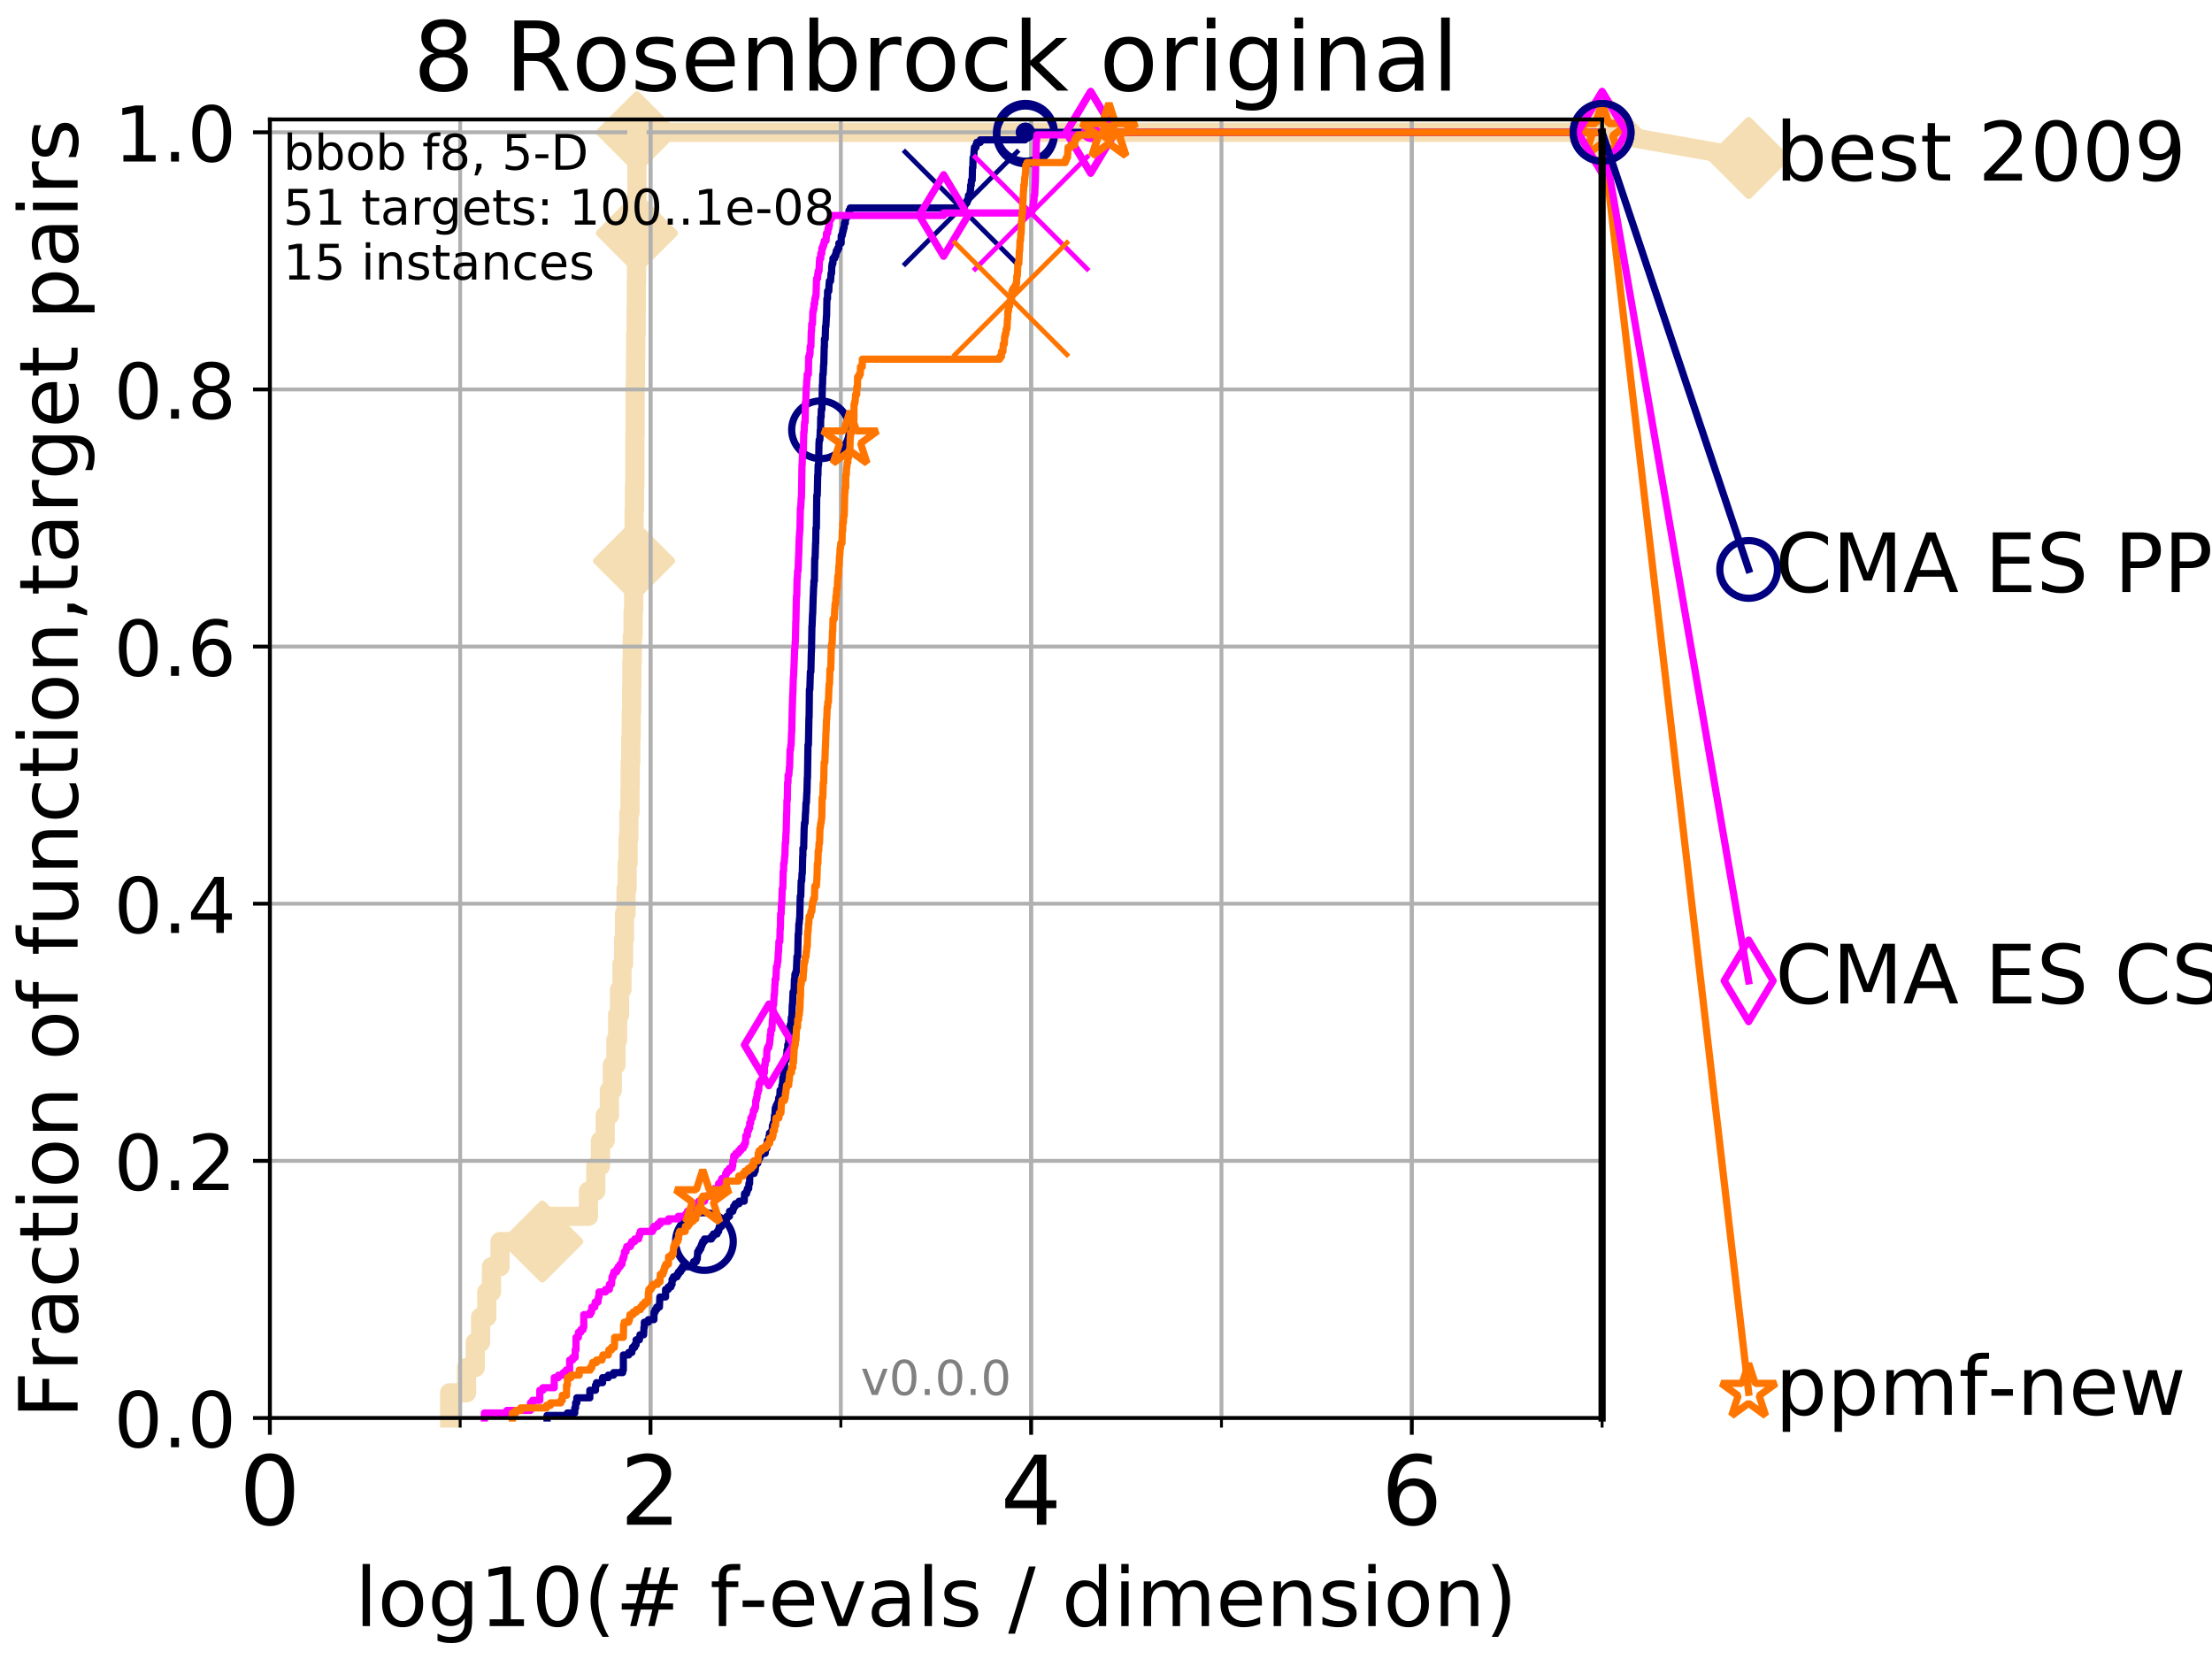 <?xml version="1.0" encoding="utf-8" standalone="no"?>
<!DOCTYPE svg PUBLIC "-//W3C//DTD SVG 1.1//EN"
  "http://www.w3.org/Graphics/SVG/1.1/DTD/svg11.dtd">
<!-- Created with matplotlib (http://matplotlib.org/) -->
<svg height="345pt" version="1.1" viewBox="0 0 460 345" width="460pt" xmlns="http://www.w3.org/2000/svg" xmlns:xlink="http://www.w3.org/1999/xlink">
 <defs>
  <style type="text/css">
*{stroke-linecap:butt;stroke-linejoin:round;}
  </style>
 </defs>
 <g id="figure_1">
  <g id="patch_1">
   <path d="M 0 345.6 
L 460.8 345.6 
L 460.8 0 
L 0 0 
z
" style="fill:#ffffff;"/>
  </g>
  <g id="axes_1">
   <g id="patch_2">
    <path d="M 56.12 294.88 
L 333.168 294.88 
L 333.168 24.84 
L 56.12 24.84 
z
" style="fill:#ffffff;"/>
   </g>
   <g id="line2d_1">
    <path d="M 93.501 294.88 
L 93.501 289.638 
L 97.021 289.638 
L 97.021 284.395 
L 98.832 284.395 
L 98.832 279.153 
L 99.941 279.153 
L 99.941 273.91 
L 101.234 273.91 
L 101.234 268.668 
L 102.203 268.668 
L 102.203 263.425 
L 103.991 263.425 
L 103.991 258.183 
L 112.771 258.183 
L 112.771 252.94 
L 122.372 252.94 
L 122.372 247.698 
L 123.904 247.698 
L 123.904 242.455 
L 124.875 242.455 
L 124.875 237.213 
L 125.854 237.213 
L 125.854 231.97 
L 126.724 231.97 
L 126.724 226.728 
L 127.335 226.728 
L 127.335 221.485 
L 128.082 221.485 
L 128.082 216.243 
L 128.444 216.243 
L 128.444 211 
L 128.849 211 
L 128.849 205.758 
L 129.341 205.758 
L 129.341 200.515 
L 129.678 200.515 
L 129.678 195.273 
L 129.867 195.273 
L 129.867 190.03 
L 130.194 190.03 
L 130.194 184.788 
L 130.423 184.788 
L 130.423 179.546 
L 130.605 179.546 
L 130.605 174.303 
L 130.784 174.303 
L 130.784 169.061 
L 131.006 169.061 
L 131.006 163.818 
L 131.05 163.818 
L 131.05 158.576 
L 131.181 158.576 
L 131.181 153.333 
L 131.268 153.333 
L 131.268 148.091 
L 131.355 148.091 
L 131.355 142.848 
L 131.398 142.848 
L 131.398 137.606 
L 131.484 137.606 
L 131.484 132.363 
L 131.655 132.363 
L 131.655 127.121 
L 131.781 127.121 
L 131.781 121.878 
L 131.823 121.878 
L 131.823 116.636 
L 131.865 116.636 
L 131.865 106.151 
L 131.949 106.151 
L 131.949 100.908 
L 132.032 100.908 
L 132.032 90.423 
L 132.074 90.423 
L 132.074 79.938 
L 132.156 79.938 
L 132.156 74.696 
L 132.198 74.696 
L 132.198 69.453 
L 132.28 69.453 
L 132.28 64.211 
L 132.321 64.211 
L 132.321 58.969 
L 132.361 58.969 
L 132.361 53.726 
L 132.402 53.726 
L 132.402 48.484 
L 132.443 48.484 
L 132.443 27.514 
L 333.168 27.514 
" style="fill:none;stroke:#f5deb3;stroke-linecap:square;stroke-width:4;"/>
   </g>
   <g id="line2d_2">
    <defs>
     <path d="M -0 7.778 
L 7.778 0 
L 0 -7.778 
L -7.778 -0 
z
" id="me0b5c0c9fd" style="stroke:#f5deb3;stroke-linejoin:miter;stroke-width:1.5;"/>
    </defs>
    <g>
     <use style="fill:#f5deb3;stroke:#f5deb3;stroke-linejoin:miter;stroke-width:1.5;" x="112.771" xlink:href="#me0b5c0c9fd" y="258.183"/>
     <use style="fill:#f5deb3;stroke:#f5deb3;stroke-linejoin:miter;stroke-width:1.5;" x="131.865" xlink:href="#me0b5c0c9fd" y="116.636"/>
     <use style="fill:#f5deb3;stroke:#f5deb3;stroke-linejoin:miter;stroke-width:1.5;" x="132.443" xlink:href="#me0b5c0c9fd" y="48.484"/>
     <use style="fill:#f5deb3;stroke:#f5deb3;stroke-linejoin:miter;stroke-width:1.5;" x="132.443" xlink:href="#me0b5c0c9fd" y="27.514"/>
     <use style="fill:#f5deb3;stroke:#f5deb3;stroke-linejoin:miter;stroke-width:1.5;" x="333.168" xlink:href="#me0b5c0c9fd" y="27.514"/>
    </g>
   </g>
   <g id="line2d_3">
    <path style="fill:none;stroke:#f5deb3;stroke-linecap:square;stroke-width:4;"/>
    <g/>
   </g>
   <g id="line2d_4">
    <path d="M 333.168 27.514 
L 363.643 32.861 
" style="fill:none;stroke:#f5deb3;stroke-linecap:square;stroke-width:4;"/>
    <g>
     <use style="fill:#f5deb3;stroke:#f5deb3;stroke-linejoin:miter;stroke-width:1.5;" x="333.168" xlink:href="#me0b5c0c9fd" y="27.514"/>
     <use style="fill:#f5deb3;stroke:#f5deb3;stroke-linejoin:miter;stroke-width:1.5;" x="363.643" xlink:href="#me0b5c0c9fd" y="32.861"/>
    </g>
   </g>
   <g id="matplotlib.axis_1">
    <g id="xtick_1">
     <g id="line2d_5">
      <path clip-path="url(#pd5e1cedf88)" d="M 56.12 294.88 
L 56.12 24.84 
" style="fill:none;stroke:#b0b0b0;stroke-linecap:square;stroke-width:0.8;"/>
     </g>
     <g id="line2d_6">
      <defs>
       <path d="M 0 0 
L 0 3.5 
" id="ma7db106bde" style="stroke:#000000;stroke-width:0.8;"/>
      </defs>
      <g>
       <use style="stroke:#000000;stroke-width:0.8;" x="56.12" xlink:href="#ma7db106bde" y="294.88"/>
      </g>
     </g>
     <g id="text_1">
      <!-- 0 -->
      <defs>
       <path d="M 31.781 66.406 
Q 24.172 66.406 20.328 58.906 
Q 16.5 51.422 16.5 36.375 
Q 16.5 21.391 20.328 13.891 
Q 24.172 6.391 31.781 6.391 
Q 39.453 6.391 43.281 13.891 
Q 47.125 21.391 47.125 36.375 
Q 47.125 51.422 43.281 58.906 
Q 39.453 66.406 31.781 66.406 
z
M 31.781 74.219 
Q 44.047 74.219 50.516 64.516 
Q 56.984 54.828 56.984 36.375 
Q 56.984 17.969 50.516 8.266 
Q 44.047 -1.422 31.781 -1.422 
Q 19.531 -1.422 13.062 8.266 
Q 6.594 17.969 6.594 36.375 
Q 6.594 54.828 13.062 64.516 
Q 19.531 74.219 31.781 74.219 
z
" id="DejaVuSans-30"/>
      </defs>
      <g transform="translate(49.758 317.077)scale(0.2 -0.2)">
       <use xlink:href="#DejaVuSans-30"/>
      </g>
     </g>
    </g>
    <g id="xtick_2">
     <g id="line2d_7">
      <path clip-path="url(#pd5e1cedf88)" d="M 135.277 294.88 
L 135.277 24.84 
" style="fill:none;stroke:#b0b0b0;stroke-linecap:square;stroke-width:0.8;"/>
     </g>
     <g id="line2d_8">
      <g>
       <use style="stroke:#000000;stroke-width:0.8;" x="135.277" xlink:href="#ma7db106bde" y="294.88"/>
      </g>
     </g>
     <g id="text_2">
      <!-- 2 -->
      <defs>
       <path d="M 19.188 8.297 
L 53.609 8.297 
L 53.609 0 
L 7.328 0 
L 7.328 8.297 
Q 12.938 14.109 22.625 23.891 
Q 32.328 33.688 34.812 36.531 
Q 39.547 41.844 41.422 45.531 
Q 43.312 49.219 43.312 52.781 
Q 43.312 58.594 39.234 62.25 
Q 35.156 65.922 28.609 65.922 
Q 23.969 65.922 18.812 64.312 
Q 13.672 62.703 7.812 59.422 
L 7.812 69.391 
Q 13.766 71.781 18.938 73 
Q 24.125 74.219 28.422 74.219 
Q 39.75 74.219 46.484 68.547 
Q 53.219 62.891 53.219 53.422 
Q 53.219 48.922 51.531 44.891 
Q 49.859 40.875 45.406 35.406 
Q 44.188 33.984 37.641 27.219 
Q 31.109 20.453 19.188 8.297 
z
" id="DejaVuSans-32"/>
      </defs>
      <g transform="translate(128.914 317.077)scale(0.2 -0.2)">
       <use xlink:href="#DejaVuSans-32"/>
      </g>
     </g>
    </g>
    <g id="xtick_3">
     <g id="line2d_9">
      <path clip-path="url(#pd5e1cedf88)" d="M 214.433 294.88 
L 214.433 24.84 
" style="fill:none;stroke:#b0b0b0;stroke-linecap:square;stroke-width:0.8;"/>
     </g>
     <g id="line2d_10">
      <g>
       <use style="stroke:#000000;stroke-width:0.8;" x="214.433" xlink:href="#ma7db106bde" y="294.88"/>
      </g>
     </g>
     <g id="text_3">
      <!-- 4 -->
      <defs>
       <path d="M 37.797 64.312 
L 12.891 25.391 
L 37.797 25.391 
z
M 35.203 72.906 
L 47.609 72.906 
L 47.609 25.391 
L 58.016 25.391 
L 58.016 17.188 
L 47.609 17.188 
L 47.609 0 
L 37.797 0 
L 37.797 17.188 
L 4.891 17.188 
L 4.891 26.703 
z
" id="DejaVuSans-34"/>
      </defs>
      <g transform="translate(208.071 317.077)scale(0.2 -0.2)">
       <use xlink:href="#DejaVuSans-34"/>
      </g>
     </g>
    </g>
    <g id="xtick_4">
     <g id="line2d_11">
      <path clip-path="url(#pd5e1cedf88)" d="M 293.59 294.88 
L 293.59 24.84 
" style="fill:none;stroke:#b0b0b0;stroke-linecap:square;stroke-width:0.8;"/>
     </g>
     <g id="line2d_12">
      <g>
       <use style="stroke:#000000;stroke-width:0.8;" x="293.59" xlink:href="#ma7db106bde" y="294.88"/>
      </g>
     </g>
     <g id="text_4">
      <!-- 6 -->
      <defs>
       <path d="M 33.016 40.375 
Q 26.375 40.375 22.484 35.828 
Q 18.609 31.297 18.609 23.391 
Q 18.609 15.531 22.484 10.953 
Q 26.375 6.391 33.016 6.391 
Q 39.656 6.391 43.531 10.953 
Q 47.406 15.531 47.406 23.391 
Q 47.406 31.297 43.531 35.828 
Q 39.656 40.375 33.016 40.375 
z
M 52.594 71.297 
L 52.594 62.312 
Q 48.875 64.062 45.094 64.984 
Q 41.312 65.922 37.594 65.922 
Q 27.828 65.922 22.672 59.328 
Q 17.531 52.734 16.797 39.406 
Q 19.672 43.656 24.016 45.922 
Q 28.375 48.188 33.594 48.188 
Q 44.578 48.188 50.953 41.516 
Q 57.328 34.859 57.328 23.391 
Q 57.328 12.156 50.688 5.359 
Q 44.047 -1.422 33.016 -1.422 
Q 20.359 -1.422 13.672 8.266 
Q 6.984 17.969 6.984 36.375 
Q 6.984 53.656 15.188 63.938 
Q 23.391 74.219 37.203 74.219 
Q 40.922 74.219 44.703 73.484 
Q 48.484 72.75 52.594 71.297 
z
" id="DejaVuSans-36"/>
      </defs>
      <g transform="translate(287.227 317.077)scale(0.2 -0.2)">
       <use xlink:href="#DejaVuSans-36"/>
      </g>
     </g>
    </g>
    <g id="xtick_5">
     <g id="line2d_13">
      <path clip-path="url(#pd5e1cedf88)" d="M 56.12 294.88 
L 56.12 24.84 
" style="fill:none;stroke:#b0b0b0;stroke-linecap:square;stroke-width:0.8;"/>
     </g>
     <g id="line2d_14">
      <defs>
       <path d="M 0 0 
L 0 2 
" id="me085518a11" style="stroke:#000000;stroke-width:0.6;"/>
      </defs>
      <g>
       <use style="stroke:#000000;stroke-width:0.6;" x="56.12" xlink:href="#me085518a11" y="294.88"/>
      </g>
     </g>
    </g>
    <g id="xtick_6">
     <g id="line2d_15">
      <path clip-path="url(#pd5e1cedf88)" d="M 95.698 294.88 
L 95.698 24.84 
" style="fill:none;stroke:#b0b0b0;stroke-linecap:square;stroke-width:0.8;"/>
     </g>
     <g id="line2d_16">
      <g>
       <use style="stroke:#000000;stroke-width:0.6;" x="95.698" xlink:href="#me085518a11" y="294.88"/>
      </g>
     </g>
    </g>
    <g id="xtick_7">
     <g id="line2d_17">
      <path clip-path="url(#pd5e1cedf88)" d="M 135.277 294.88 
L 135.277 24.84 
" style="fill:none;stroke:#b0b0b0;stroke-linecap:square;stroke-width:0.8;"/>
     </g>
     <g id="line2d_18">
      <g>
       <use style="stroke:#000000;stroke-width:0.6;" x="135.277" xlink:href="#me085518a11" y="294.88"/>
      </g>
     </g>
    </g>
    <g id="xtick_8">
     <g id="line2d_19">
      <path clip-path="url(#pd5e1cedf88)" d="M 174.855 294.88 
L 174.855 24.84 
" style="fill:none;stroke:#b0b0b0;stroke-linecap:square;stroke-width:0.8;"/>
     </g>
     <g id="line2d_20">
      <g>
       <use style="stroke:#000000;stroke-width:0.6;" x="174.855" xlink:href="#me085518a11" y="294.88"/>
      </g>
     </g>
    </g>
    <g id="xtick_9">
     <g id="line2d_21">
      <path clip-path="url(#pd5e1cedf88)" d="M 214.433 294.88 
L 214.433 24.84 
" style="fill:none;stroke:#b0b0b0;stroke-linecap:square;stroke-width:0.8;"/>
     </g>
     <g id="line2d_22">
      <g>
       <use style="stroke:#000000;stroke-width:0.6;" x="214.433" xlink:href="#me085518a11" y="294.88"/>
      </g>
     </g>
    </g>
    <g id="xtick_10">
     <g id="line2d_23">
      <path clip-path="url(#pd5e1cedf88)" d="M 254.011 294.88 
L 254.011 24.84 
" style="fill:none;stroke:#b0b0b0;stroke-linecap:square;stroke-width:0.8;"/>
     </g>
     <g id="line2d_24">
      <g>
       <use style="stroke:#000000;stroke-width:0.6;" x="254.011" xlink:href="#me085518a11" y="294.88"/>
      </g>
     </g>
    </g>
    <g id="xtick_11">
     <g id="line2d_25">
      <path clip-path="url(#pd5e1cedf88)" d="M 293.59 294.88 
L 293.59 24.84 
" style="fill:none;stroke:#b0b0b0;stroke-linecap:square;stroke-width:0.8;"/>
     </g>
     <g id="line2d_26">
      <g>
       <use style="stroke:#000000;stroke-width:0.6;" x="293.59" xlink:href="#me085518a11" y="294.88"/>
      </g>
     </g>
    </g>
    <g id="xtick_12">
     <g id="line2d_27">
      <path clip-path="url(#pd5e1cedf88)" d="M 333.168 294.88 
L 333.168 24.84 
" style="fill:none;stroke:#b0b0b0;stroke-linecap:square;stroke-width:0.8;"/>
     </g>
     <g id="line2d_28">
      <g>
       <use style="stroke:#000000;stroke-width:0.6;" x="333.168" xlink:href="#me085518a11" y="294.88"/>
      </g>
     </g>
    </g>
    <g id="text_5">
     <!-- log10(# f-evals / dimension) -->
     <defs>
      <path d="M 9.422 75.984 
L 18.406 75.984 
L 18.406 0 
L 9.422 0 
z
" id="DejaVuSans-6c"/>
      <path d="M 30.609 48.391 
Q 23.391 48.391 19.188 42.75 
Q 14.984 37.109 14.984 27.297 
Q 14.984 17.484 19.156 11.844 
Q 23.344 6.203 30.609 6.203 
Q 37.797 6.203 41.984 11.859 
Q 46.188 17.531 46.188 27.297 
Q 46.188 37.016 41.984 42.703 
Q 37.797 48.391 30.609 48.391 
z
M 30.609 56 
Q 42.328 56 49.016 48.375 
Q 55.719 40.766 55.719 27.297 
Q 55.719 13.875 49.016 6.219 
Q 42.328 -1.422 30.609 -1.422 
Q 18.844 -1.422 12.172 6.219 
Q 5.516 13.875 5.516 27.297 
Q 5.516 40.766 12.172 48.375 
Q 18.844 56 30.609 56 
z
" id="DejaVuSans-6f"/>
      <path d="M 45.406 27.984 
Q 45.406 37.75 41.375 43.109 
Q 37.359 48.484 30.078 48.484 
Q 22.859 48.484 18.828 43.109 
Q 14.797 37.75 14.797 27.984 
Q 14.797 18.266 18.828 12.891 
Q 22.859 7.516 30.078 7.516 
Q 37.359 7.516 41.375 12.891 
Q 45.406 18.266 45.406 27.984 
z
M 54.391 6.781 
Q 54.391 -7.172 48.188 -13.984 
Q 42 -20.797 29.203 -20.797 
Q 24.469 -20.797 20.266 -20.094 
Q 16.062 -19.391 12.109 -17.922 
L 12.109 -9.188 
Q 16.062 -11.328 19.922 -12.344 
Q 23.781 -13.375 27.781 -13.375 
Q 36.625 -13.375 41.016 -8.766 
Q 45.406 -4.156 45.406 5.172 
L 45.406 9.625 
Q 42.625 4.781 38.281 2.391 
Q 33.938 0 27.875 0 
Q 17.828 0 11.672 7.656 
Q 5.516 15.328 5.516 27.984 
Q 5.516 40.672 11.672 48.328 
Q 17.828 56 27.875 56 
Q 33.938 56 38.281 53.609 
Q 42.625 51.219 45.406 46.391 
L 45.406 54.688 
L 54.391 54.688 
z
" id="DejaVuSans-67"/>
      <path d="M 12.406 8.297 
L 28.516 8.297 
L 28.516 63.922 
L 10.984 60.406 
L 10.984 69.391 
L 28.422 72.906 
L 38.281 72.906 
L 38.281 8.297 
L 54.391 8.297 
L 54.391 0 
L 12.406 0 
z
" id="DejaVuSans-31"/>
      <path d="M 31 75.875 
Q 24.469 64.656 21.281 53.656 
Q 18.109 42.672 18.109 31.391 
Q 18.109 20.125 21.312 9.062 
Q 24.516 -2 31 -13.188 
L 23.188 -13.188 
Q 15.875 -1.703 12.234 9.375 
Q 8.594 20.453 8.594 31.391 
Q 8.594 42.281 12.203 53.312 
Q 15.828 64.359 23.188 75.875 
z
" id="DejaVuSans-28"/>
      <path d="M 51.125 44 
L 36.922 44 
L 32.812 27.688 
L 47.125 27.688 
z
M 43.797 71.781 
L 38.719 51.516 
L 52.984 51.516 
L 58.109 71.781 
L 65.922 71.781 
L 60.891 51.516 
L 76.125 51.516 
L 76.125 44 
L 58.984 44 
L 54.984 27.688 
L 70.516 27.688 
L 70.516 20.219 
L 53.078 20.219 
L 48 0 
L 40.188 0 
L 45.219 20.219 
L 30.906 20.219 
L 25.875 0 
L 18.016 0 
L 23.094 20.219 
L 7.719 20.219 
L 7.719 27.688 
L 24.906 27.688 
L 29 44 
L 13.281 44 
L 13.281 51.516 
L 30.906 51.516 
L 35.891 71.781 
z
" id="DejaVuSans-23"/>
      <path id="DejaVuSans-20"/>
      <path d="M 37.109 75.984 
L 37.109 68.5 
L 28.516 68.5 
Q 23.688 68.5 21.797 66.547 
Q 19.922 64.594 19.922 59.516 
L 19.922 54.688 
L 34.719 54.688 
L 34.719 47.703 
L 19.922 47.703 
L 19.922 0 
L 10.891 0 
L 10.891 47.703 
L 2.297 47.703 
L 2.297 54.688 
L 10.891 54.688 
L 10.891 58.5 
Q 10.891 67.625 15.141 71.797 
Q 19.391 75.984 28.609 75.984 
z
" id="DejaVuSans-66"/>
      <path d="M 4.891 31.391 
L 31.203 31.391 
L 31.203 23.391 
L 4.891 23.391 
z
" id="DejaVuSans-2d"/>
      <path d="M 56.203 29.594 
L 56.203 25.203 
L 14.891 25.203 
Q 15.484 15.922 20.484 11.062 
Q 25.484 6.203 34.422 6.203 
Q 39.594 6.203 44.453 7.469 
Q 49.312 8.734 54.109 11.281 
L 54.109 2.781 
Q 49.266 0.734 44.188 -0.344 
Q 39.109 -1.422 33.891 -1.422 
Q 20.797 -1.422 13.156 6.188 
Q 5.516 13.812 5.516 26.812 
Q 5.516 40.234 12.766 48.109 
Q 20.016 56 32.328 56 
Q 43.359 56 49.781 48.891 
Q 56.203 41.797 56.203 29.594 
z
M 47.219 32.234 
Q 47.125 39.594 43.094 43.984 
Q 39.062 48.391 32.422 48.391 
Q 24.906 48.391 20.391 44.141 
Q 15.875 39.891 15.188 32.172 
z
" id="DejaVuSans-65"/>
      <path d="M 2.984 54.688 
L 12.5 54.688 
L 29.594 8.797 
L 46.688 54.688 
L 56.203 54.688 
L 35.688 0 
L 23.484 0 
z
" id="DejaVuSans-76"/>
      <path d="M 34.281 27.484 
Q 23.391 27.484 19.188 25 
Q 14.984 22.516 14.984 16.5 
Q 14.984 11.719 18.141 8.906 
Q 21.297 6.109 26.703 6.109 
Q 34.188 6.109 38.703 11.406 
Q 43.219 16.703 43.219 25.484 
L 43.219 27.484 
z
M 52.203 31.203 
L 52.203 0 
L 43.219 0 
L 43.219 8.297 
Q 40.141 3.328 35.547 0.953 
Q 30.953 -1.422 24.312 -1.422 
Q 15.922 -1.422 10.953 3.297 
Q 6 8.016 6 15.922 
Q 6 25.141 12.172 29.828 
Q 18.359 34.516 30.609 34.516 
L 43.219 34.516 
L 43.219 35.406 
Q 43.219 41.609 39.141 45 
Q 35.062 48.391 27.688 48.391 
Q 23 48.391 18.547 47.266 
Q 14.109 46.141 10.016 43.891 
L 10.016 52.203 
Q 14.938 54.109 19.578 55.047 
Q 24.219 56 28.609 56 
Q 40.484 56 46.344 49.844 
Q 52.203 43.703 52.203 31.203 
z
" id="DejaVuSans-61"/>
      <path d="M 44.281 53.078 
L 44.281 44.578 
Q 40.484 46.531 36.375 47.5 
Q 32.281 48.484 27.875 48.484 
Q 21.188 48.484 17.844 46.438 
Q 14.5 44.391 14.5 40.281 
Q 14.5 37.156 16.891 35.375 
Q 19.281 33.594 26.516 31.984 
L 29.594 31.297 
Q 39.156 29.25 43.188 25.516 
Q 47.219 21.781 47.219 15.094 
Q 47.219 7.469 41.188 3.016 
Q 35.156 -1.422 24.609 -1.422 
Q 20.219 -1.422 15.453 -0.562 
Q 10.688 0.297 5.422 2 
L 5.422 11.281 
Q 10.406 8.688 15.234 7.391 
Q 20.062 6.109 24.812 6.109 
Q 31.156 6.109 34.562 8.281 
Q 37.984 10.453 37.984 14.406 
Q 37.984 18.062 35.516 20.016 
Q 33.062 21.969 24.703 23.781 
L 21.578 24.516 
Q 13.234 26.266 9.516 29.906 
Q 5.812 33.547 5.812 39.891 
Q 5.812 47.609 11.281 51.797 
Q 16.75 56 26.812 56 
Q 31.781 56 36.172 55.266 
Q 40.578 54.547 44.281 53.078 
z
" id="DejaVuSans-73"/>
      <path d="M 25.391 72.906 
L 33.688 72.906 
L 8.297 -9.281 
L 0 -9.281 
z
" id="DejaVuSans-2f"/>
      <path d="M 45.406 46.391 
L 45.406 75.984 
L 54.391 75.984 
L 54.391 0 
L 45.406 0 
L 45.406 8.203 
Q 42.578 3.328 38.25 0.953 
Q 33.938 -1.422 27.875 -1.422 
Q 17.969 -1.422 11.734 6.484 
Q 5.516 14.406 5.516 27.297 
Q 5.516 40.188 11.734 48.094 
Q 17.969 56 27.875 56 
Q 33.938 56 38.25 53.625 
Q 42.578 51.266 45.406 46.391 
z
M 14.797 27.297 
Q 14.797 17.391 18.875 11.75 
Q 22.953 6.109 30.078 6.109 
Q 37.203 6.109 41.297 11.75 
Q 45.406 17.391 45.406 27.297 
Q 45.406 37.203 41.297 42.844 
Q 37.203 48.484 30.078 48.484 
Q 22.953 48.484 18.875 42.844 
Q 14.797 37.203 14.797 27.297 
z
" id="DejaVuSans-64"/>
      <path d="M 9.422 54.688 
L 18.406 54.688 
L 18.406 0 
L 9.422 0 
z
M 9.422 75.984 
L 18.406 75.984 
L 18.406 64.594 
L 9.422 64.594 
z
" id="DejaVuSans-69"/>
      <path d="M 52 44.188 
Q 55.375 50.25 60.062 53.125 
Q 64.75 56 71.094 56 
Q 79.641 56 84.281 50.016 
Q 88.922 44.047 88.922 33.016 
L 88.922 0 
L 79.891 0 
L 79.891 32.719 
Q 79.891 40.578 77.094 44.375 
Q 74.312 48.188 68.609 48.188 
Q 61.625 48.188 57.562 43.547 
Q 53.516 38.922 53.516 30.906 
L 53.516 0 
L 44.484 0 
L 44.484 32.719 
Q 44.484 40.625 41.703 44.406 
Q 38.922 48.188 33.109 48.188 
Q 26.219 48.188 22.156 43.531 
Q 18.109 38.875 18.109 30.906 
L 18.109 0 
L 9.078 0 
L 9.078 54.688 
L 18.109 54.688 
L 18.109 46.188 
Q 21.188 51.219 25.484 53.609 
Q 29.781 56 35.688 56 
Q 41.656 56 45.828 52.969 
Q 50 49.953 52 44.188 
z
" id="DejaVuSans-6d"/>
      <path d="M 54.891 33.016 
L 54.891 0 
L 45.906 0 
L 45.906 32.719 
Q 45.906 40.484 42.875 44.328 
Q 39.844 48.188 33.797 48.188 
Q 26.516 48.188 22.312 43.547 
Q 18.109 38.922 18.109 30.906 
L 18.109 0 
L 9.078 0 
L 9.078 54.688 
L 18.109 54.688 
L 18.109 46.188 
Q 21.344 51.125 25.703 53.562 
Q 30.078 56 35.797 56 
Q 45.219 56 50.047 50.172 
Q 54.891 44.344 54.891 33.016 
z
" id="DejaVuSans-6e"/>
      <path d="M 8.016 75.875 
L 15.828 75.875 
Q 23.141 64.359 26.781 53.312 
Q 30.422 42.281 30.422 31.391 
Q 30.422 20.453 26.781 9.375 
Q 23.141 -1.703 15.828 -13.188 
L 8.016 -13.188 
Q 14.5 -2 17.703 9.062 
Q 20.906 20.125 20.906 31.391 
Q 20.906 42.672 17.703 53.656 
Q 14.5 64.656 8.016 75.875 
z
" id="DejaVuSans-29"/>
     </defs>
     <g transform="translate(73.803 338.154)scale(0.17 -0.17)">
      <use xlink:href="#DejaVuSans-6c"/>
      <use x="27.783" xlink:href="#DejaVuSans-6f"/>
      <use x="88.965" xlink:href="#DejaVuSans-67"/>
      <use x="152.441" xlink:href="#DejaVuSans-31"/>
      <use x="216.064" xlink:href="#DejaVuSans-30"/>
      <use x="279.688" xlink:href="#DejaVuSans-28"/>
      <use x="318.701" xlink:href="#DejaVuSans-23"/>
      <use x="402.49" xlink:href="#DejaVuSans-20"/>
      <use x="434.277" xlink:href="#DejaVuSans-66"/>
      <use x="469.404" xlink:href="#DejaVuSans-2d"/>
      <use x="505.488" xlink:href="#DejaVuSans-65"/>
      <use x="567.012" xlink:href="#DejaVuSans-76"/>
      <use x="626.191" xlink:href="#DejaVuSans-61"/>
      <use x="687.471" xlink:href="#DejaVuSans-6c"/>
      <use x="715.254" xlink:href="#DejaVuSans-73"/>
      <use x="767.354" xlink:href="#DejaVuSans-20"/>
      <use x="799.141" xlink:href="#DejaVuSans-2f"/>
      <use x="832.832" xlink:href="#DejaVuSans-20"/>
      <use x="864.619" xlink:href="#DejaVuSans-64"/>
      <use x="928.096" xlink:href="#DejaVuSans-69"/>
      <use x="955.879" xlink:href="#DejaVuSans-6d"/>
      <use x="1053.291" xlink:href="#DejaVuSans-65"/>
      <use x="1114.814" xlink:href="#DejaVuSans-6e"/>
      <use x="1178.193" xlink:href="#DejaVuSans-73"/>
      <use x="1230.293" xlink:href="#DejaVuSans-69"/>
      <use x="1258.076" xlink:href="#DejaVuSans-6f"/>
      <use x="1319.258" xlink:href="#DejaVuSans-6e"/>
      <use x="1382.637" xlink:href="#DejaVuSans-29"/>
     </g>
    </g>
   </g>
   <g id="matplotlib.axis_2">
    <g id="ytick_1">
     <g id="line2d_29">
      <path clip-path="url(#pd5e1cedf88)" d="M 56.12 294.88 
L 333.168 294.88 
" style="fill:none;stroke:#b0b0b0;stroke-linecap:square;stroke-width:0.8;"/>
     </g>
     <g id="line2d_30">
      <defs>
       <path d="M 0 0 
L -3.5 0 
" id="m3f494bd9b7" style="stroke:#000000;stroke-width:0.8;"/>
      </defs>
      <g>
       <use style="stroke:#000000;stroke-width:0.8;" x="56.12" xlink:href="#m3f494bd9b7" y="294.88"/>
      </g>
     </g>
     <g id="text_6">
      <!-- 0.0 -->
      <defs>
       <path d="M 10.688 12.406 
L 21 12.406 
L 21 0 
L 10.688 0 
z
" id="DejaVuSans-2e"/>
      </defs>
      <g transform="translate(23.675 300.959)scale(0.16 -0.16)">
       <use xlink:href="#DejaVuSans-30"/>
       <use x="63.623" xlink:href="#DejaVuSans-2e"/>
       <use x="95.41" xlink:href="#DejaVuSans-30"/>
      </g>
     </g>
    </g>
    <g id="ytick_2">
     <g id="line2d_31">
      <path clip-path="url(#pd5e1cedf88)" d="M 56.12 241.407 
L 333.168 241.407 
" style="fill:none;stroke:#b0b0b0;stroke-linecap:square;stroke-width:0.8;"/>
     </g>
     <g id="line2d_32">
      <g>
       <use style="stroke:#000000;stroke-width:0.8;" x="56.12" xlink:href="#m3f494bd9b7" y="241.407"/>
      </g>
     </g>
     <g id="text_7">
      <!-- 0.2 -->
      <g transform="translate(23.675 247.485)scale(0.16 -0.16)">
       <use xlink:href="#DejaVuSans-30"/>
       <use x="63.623" xlink:href="#DejaVuSans-2e"/>
       <use x="95.41" xlink:href="#DejaVuSans-32"/>
      </g>
     </g>
    </g>
    <g id="ytick_3">
     <g id="line2d_33">
      <path clip-path="url(#pd5e1cedf88)" d="M 56.12 187.933 
L 333.168 187.933 
" style="fill:none;stroke:#b0b0b0;stroke-linecap:square;stroke-width:0.8;"/>
     </g>
     <g id="line2d_34">
      <g>
       <use style="stroke:#000000;stroke-width:0.8;" x="56.12" xlink:href="#m3f494bd9b7" y="187.933"/>
      </g>
     </g>
     <g id="text_8">
      <!-- 0.4 -->
      <g transform="translate(23.675 194.012)scale(0.16 -0.16)">
       <use xlink:href="#DejaVuSans-30"/>
       <use x="63.623" xlink:href="#DejaVuSans-2e"/>
       <use x="95.41" xlink:href="#DejaVuSans-34"/>
      </g>
     </g>
    </g>
    <g id="ytick_4">
     <g id="line2d_35">
      <path clip-path="url(#pd5e1cedf88)" d="M 56.12 134.46 
L 333.168 134.46 
" style="fill:none;stroke:#b0b0b0;stroke-linecap:square;stroke-width:0.8;"/>
     </g>
     <g id="line2d_36">
      <g>
       <use style="stroke:#000000;stroke-width:0.8;" x="56.12" xlink:href="#m3f494bd9b7" y="134.46"/>
      </g>
     </g>
     <g id="text_9">
      <!-- 0.6 -->
      <g transform="translate(23.675 140.539)scale(0.16 -0.16)">
       <use xlink:href="#DejaVuSans-30"/>
       <use x="63.623" xlink:href="#DejaVuSans-2e"/>
       <use x="95.41" xlink:href="#DejaVuSans-36"/>
      </g>
     </g>
    </g>
    <g id="ytick_5">
     <g id="line2d_37">
      <path clip-path="url(#pd5e1cedf88)" d="M 56.12 80.987 
L 333.168 80.987 
" style="fill:none;stroke:#b0b0b0;stroke-linecap:square;stroke-width:0.8;"/>
     </g>
     <g id="line2d_38">
      <g>
       <use style="stroke:#000000;stroke-width:0.8;" x="56.12" xlink:href="#m3f494bd9b7" y="80.987"/>
      </g>
     </g>
     <g id="text_10">
      <!-- 0.8 -->
      <defs>
       <path d="M 31.781 34.625 
Q 24.75 34.625 20.719 30.859 
Q 16.703 27.094 16.703 20.516 
Q 16.703 13.922 20.719 10.156 
Q 24.75 6.391 31.781 6.391 
Q 38.812 6.391 42.859 10.172 
Q 46.922 13.969 46.922 20.516 
Q 46.922 27.094 42.891 30.859 
Q 38.875 34.625 31.781 34.625 
z
M 21.922 38.812 
Q 15.578 40.375 12.031 44.719 
Q 8.5 49.078 8.5 55.328 
Q 8.5 64.062 14.719 69.141 
Q 20.953 74.219 31.781 74.219 
Q 42.672 74.219 48.875 69.141 
Q 55.078 64.062 55.078 55.328 
Q 55.078 49.078 51.531 44.719 
Q 48 40.375 41.703 38.812 
Q 48.828 37.156 52.797 32.312 
Q 56.781 27.484 56.781 20.516 
Q 56.781 9.906 50.312 4.234 
Q 43.844 -1.422 31.781 -1.422 
Q 19.734 -1.422 13.25 4.234 
Q 6.781 9.906 6.781 20.516 
Q 6.781 27.484 10.781 32.312 
Q 14.797 37.156 21.922 38.812 
z
M 18.312 54.391 
Q 18.312 48.734 21.844 45.562 
Q 25.391 42.391 31.781 42.391 
Q 38.141 42.391 41.719 45.562 
Q 45.312 48.734 45.312 54.391 
Q 45.312 60.062 41.719 63.234 
Q 38.141 66.406 31.781 66.406 
Q 25.391 66.406 21.844 63.234 
Q 18.312 60.062 18.312 54.391 
z
" id="DejaVuSans-38"/>
      </defs>
      <g transform="translate(23.675 87.066)scale(0.16 -0.16)">
       <use xlink:href="#DejaVuSans-30"/>
       <use x="63.623" xlink:href="#DejaVuSans-2e"/>
       <use x="95.41" xlink:href="#DejaVuSans-38"/>
      </g>
     </g>
    </g>
    <g id="ytick_6">
     <g id="line2d_39">
      <path clip-path="url(#pd5e1cedf88)" d="M 56.12 27.514 
L 333.168 27.514 
" style="fill:none;stroke:#b0b0b0;stroke-linecap:square;stroke-width:0.8;"/>
     </g>
     <g id="line2d_40">
      <g>
       <use style="stroke:#000000;stroke-width:0.8;" x="56.12" xlink:href="#m3f494bd9b7" y="27.514"/>
      </g>
     </g>
     <g id="text_11">
      <!-- 1.0 -->
      <g transform="translate(23.675 33.592)scale(0.16 -0.16)">
       <use xlink:href="#DejaVuSans-31"/>
       <use x="63.623" xlink:href="#DejaVuSans-2e"/>
       <use x="95.41" xlink:href="#DejaVuSans-30"/>
      </g>
     </g>
    </g>
    <g id="text_12">
     <!-- Fraction of function,target pairs -->
     <defs>
      <path d="M 9.812 72.906 
L 51.703 72.906 
L 51.703 64.594 
L 19.672 64.594 
L 19.672 43.109 
L 48.578 43.109 
L 48.578 34.812 
L 19.672 34.812 
L 19.672 0 
L 9.812 0 
z
" id="DejaVuSans-46"/>
      <path d="M 41.109 46.297 
Q 39.594 47.172 37.812 47.578 
Q 36.031 48 33.891 48 
Q 26.266 48 22.188 43.047 
Q 18.109 38.094 18.109 28.812 
L 18.109 0 
L 9.078 0 
L 9.078 54.688 
L 18.109 54.688 
L 18.109 46.188 
Q 20.953 51.172 25.484 53.578 
Q 30.031 56 36.531 56 
Q 37.453 56 38.578 55.875 
Q 39.703 55.766 41.062 55.516 
z
" id="DejaVuSans-72"/>
      <path d="M 48.781 52.594 
L 48.781 44.188 
Q 44.969 46.297 41.141 47.344 
Q 37.312 48.391 33.406 48.391 
Q 24.656 48.391 19.812 42.844 
Q 14.984 37.312 14.984 27.297 
Q 14.984 17.281 19.812 11.734 
Q 24.656 6.203 33.406 6.203 
Q 37.312 6.203 41.141 7.25 
Q 44.969 8.297 48.781 10.406 
L 48.781 2.094 
Q 45.016 0.344 40.984 -0.531 
Q 36.969 -1.422 32.422 -1.422 
Q 20.062 -1.422 12.781 6.344 
Q 5.516 14.109 5.516 27.297 
Q 5.516 40.672 12.859 48.328 
Q 20.219 56 33.016 56 
Q 37.156 56 41.109 55.141 
Q 45.062 54.297 48.781 52.594 
z
" id="DejaVuSans-63"/>
      <path d="M 18.312 70.219 
L 18.312 54.688 
L 36.812 54.688 
L 36.812 47.703 
L 18.312 47.703 
L 18.312 18.016 
Q 18.312 11.328 20.141 9.422 
Q 21.969 7.516 27.594 7.516 
L 36.812 7.516 
L 36.812 0 
L 27.594 0 
Q 17.188 0 13.234 3.875 
Q 9.281 7.766 9.281 18.016 
L 9.281 47.703 
L 2.688 47.703 
L 2.688 54.688 
L 9.281 54.688 
L 9.281 70.219 
z
" id="DejaVuSans-74"/>
      <path d="M 8.5 21.578 
L 8.5 54.688 
L 17.484 54.688 
L 17.484 21.922 
Q 17.484 14.156 20.5 10.266 
Q 23.531 6.391 29.594 6.391 
Q 36.859 6.391 41.078 11.031 
Q 45.312 15.672 45.312 23.688 
L 45.312 54.688 
L 54.297 54.688 
L 54.297 0 
L 45.312 0 
L 45.312 8.406 
Q 42.047 3.422 37.719 1 
Q 33.406 -1.422 27.688 -1.422 
Q 18.266 -1.422 13.375 4.438 
Q 8.5 10.297 8.5 21.578 
z
M 31.109 56 
z
" id="DejaVuSans-75"/>
      <path d="M 11.719 12.406 
L 22.016 12.406 
L 22.016 4 
L 14.016 -11.625 
L 7.719 -11.625 
L 11.719 4 
z
" id="DejaVuSans-2c"/>
      <path d="M 18.109 8.203 
L 18.109 -20.797 
L 9.078 -20.797 
L 9.078 54.688 
L 18.109 54.688 
L 18.109 46.391 
Q 20.953 51.266 25.266 53.625 
Q 29.594 56 35.594 56 
Q 45.562 56 51.781 48.094 
Q 58.016 40.188 58.016 27.297 
Q 58.016 14.406 51.781 6.484 
Q 45.562 -1.422 35.594 -1.422 
Q 29.594 -1.422 25.266 0.953 
Q 20.953 3.328 18.109 8.203 
z
M 48.688 27.297 
Q 48.688 37.203 44.609 42.844 
Q 40.531 48.484 33.406 48.484 
Q 26.266 48.484 22.188 42.844 
Q 18.109 37.203 18.109 27.297 
Q 18.109 17.391 22.188 11.75 
Q 26.266 6.109 33.406 6.109 
Q 40.531 6.109 44.609 11.75 
Q 48.688 17.391 48.688 27.297 
z
" id="DejaVuSans-70"/>
     </defs>
     <g transform="translate(16.14 294.999)rotate(-90)scale(0.17 -0.17)">
      <use xlink:href="#DejaVuSans-46"/>
      <use x="57.41" xlink:href="#DejaVuSans-72"/>
      <use x="98.523" xlink:href="#DejaVuSans-61"/>
      <use x="159.803" xlink:href="#DejaVuSans-63"/>
      <use x="214.783" xlink:href="#DejaVuSans-74"/>
      <use x="253.992" xlink:href="#DejaVuSans-69"/>
      <use x="281.775" xlink:href="#DejaVuSans-6f"/>
      <use x="342.957" xlink:href="#DejaVuSans-6e"/>
      <use x="406.336" xlink:href="#DejaVuSans-20"/>
      <use x="438.123" xlink:href="#DejaVuSans-6f"/>
      <use x="499.305" xlink:href="#DejaVuSans-66"/>
      <use x="534.51" xlink:href="#DejaVuSans-20"/>
      <use x="566.297" xlink:href="#DejaVuSans-66"/>
      <use x="601.502" xlink:href="#DejaVuSans-75"/>
      <use x="664.881" xlink:href="#DejaVuSans-6e"/>
      <use x="728.26" xlink:href="#DejaVuSans-63"/>
      <use x="783.24" xlink:href="#DejaVuSans-74"/>
      <use x="822.449" xlink:href="#DejaVuSans-69"/>
      <use x="850.232" xlink:href="#DejaVuSans-6f"/>
      <use x="911.414" xlink:href="#DejaVuSans-6e"/>
      <use x="974.793" xlink:href="#DejaVuSans-2c"/>
      <use x="1006.58" xlink:href="#DejaVuSans-74"/>
      <use x="1045.789" xlink:href="#DejaVuSans-61"/>
      <use x="1107.068" xlink:href="#DejaVuSans-72"/>
      <use x="1148.166" xlink:href="#DejaVuSans-67"/>
      <use x="1211.643" xlink:href="#DejaVuSans-65"/>
      <use x="1273.166" xlink:href="#DejaVuSans-74"/>
      <use x="1312.375" xlink:href="#DejaVuSans-20"/>
      <use x="1344.162" xlink:href="#DejaVuSans-70"/>
      <use x="1407.639" xlink:href="#DejaVuSans-61"/>
      <use x="1468.918" xlink:href="#DejaVuSans-69"/>
      <use x="1496.701" xlink:href="#DejaVuSans-72"/>
      <use x="1537.814" xlink:href="#DejaVuSans-73"/>
     </g>
    </g>
   </g>
   <g id="line2d_41">
    <defs>
     <path d="M 0 1.5 
C 0.398 1.5 0.779 1.342 1.061 1.061 
C 1.342 0.779 1.5 0.398 1.5 0 
C 1.5 -0.398 1.342 -0.779 1.061 -1.061 
C 0.779 -1.342 0.398 -1.5 0 -1.5 
C -0.398 -1.5 -0.779 -1.342 -1.061 -1.061 
C -1.342 -0.779 -1.5 -0.398 -1.5 0 
C -1.5 0.398 -1.342 0.779 -1.061 1.061 
C -0.779 1.342 -0.398 1.5 0 1.5 
z
" id="mcbe21f6952" style="stroke:#f5deb3;"/>
    </defs>
    <g>
     <use style="fill:#f5deb3;stroke:#f5deb3;" x="132.443" xlink:href="#mcbe21f6952" y="27.514"/>
     <use style="fill:#f5deb3;stroke:#f5deb3;" x="132.443" xlink:href="#mcbe21f6952" y="27.514"/>
    </g>
   </g>
   <g id="line2d_42">
    <defs>
     <path d="M 0 1.5 
C 0.398 1.5 0.779 1.342 1.061 1.061 
C 1.342 0.779 1.5 0.398 1.5 0 
C 1.5 -0.398 1.342 -0.779 1.061 -1.061 
C 0.779 -1.342 0.398 -1.5 0 -1.5 
C -0.398 -1.5 -0.779 -1.342 -1.061 -1.061 
C -1.342 -0.779 -1.5 -0.398 -1.5 0 
C -1.5 0.398 -1.342 0.779 -1.061 1.061 
C -0.779 1.342 -0.398 1.5 0 1.5 
z
" id="m7b4c567ae8" style="stroke:#000080;"/>
    </defs>
    <g>
     <use style="fill:#000080;stroke:#000080;" x="213.248" xlink:href="#m7b4c567ae8" y="27.514"/>
     <use style="fill:#000080;stroke:#000080;" x="213.248" xlink:href="#m7b4c567ae8" y="27.514"/>
    </g>
   </g>
   <g id="line2d_43">
    <path d="M 113.76 294.88 
L 113.76 294.356 
L 118 294.356 
L 118 293.832 
L 119.527 293.832 
L 119.527 292.783 
L 119.698 292.783 
L 119.698 291.735 
L 119.951 291.735 
L 119.951 290.686 
L 122.661 290.686 
L 122.661 289.113 
L 123.837 289.113 
L 123.837 288.065 
L 124.036 288.065 
L 124.036 287.541 
L 125.31 287.541 
L 125.31 286.492 
L 126.496 286.492 
L 126.496 285.968 
L 127.606 285.968 
L 127.606 285.444 
L 129.486 285.444 
L 129.486 284.919 
L 129.63 284.919 
L 129.63 281.774 
L 130.739 281.774 
L 130.739 281.25 
L 131.398 281.25 
L 131.398 280.725 
L 131.527 280.725 
L 131.527 280.201 
L 131.991 280.201 
L 131.991 279.677 
L 132.28 279.677 
L 132.28 278.628 
L 132.962 278.628 
L 132.962 278.104 
L 133.079 278.104 
L 133.079 277.58 
L 133.843 277.58 
L 133.918 276.007 
L 133.992 276.007 
L 133.992 274.959 
L 134.824 274.959 
L 134.824 274.434 
L 135.984 274.434 
L 136.017 272.862 
L 136.246 272.862 
L 136.246 272.337 
L 136.568 272.337 
L 136.568 271.813 
L 137.132 271.813 
L 137.225 269.716 
L 138.41 269.716 
L 138.41 268.143 
L 138.974 268.143 
L 138.974 267.619 
L 139.52 267.619 
L 139.52 267.095 
L 139.76 267.095 
L 139.76 266.046 
L 140.049 266.046 
L 140.049 265.522 
L 140.788 265.522 
L 140.788 264.998 
L 141.109 264.998 
L 141.109 264.474 
L 141.544 264.474 
L 141.544 263.949 
L 141.899 263.949 
L 141.899 263.425 
L 144.235 263.425 
L 144.235 262.377 
L 144.797 262.377 
L 144.797 261.852 
L 144.994 261.852 
L 145.091 260.28 
L 145.38 260.28 
L 145.38 259.755 
L 145.701 259.755 
L 145.701 259.231 
L 145.906 259.231 
L 145.906 258.707 
L 146.127 258.707 
L 146.127 258.183 
L 146.489 258.183 
L 146.489 257.658 
L 147.947 257.658 
L 147.947 257.134 
L 148.354 257.134 
L 148.354 256.61 
L 149.139 256.61 
L 149.139 256.086 
L 149.443 256.086 
L 149.443 255.561 
L 149.593 255.561 
L 149.593 255.037 
L 150.079 255.037 
L 150.079 254.513 
L 150.239 254.513 
L 150.239 253.989 
L 150.382 253.989 
L 150.382 253.464 
L 151.163 253.464 
L 151.163 252.94 
L 151.701 252.94 
L 151.714 251.892 
L 152.4 251.892 
L 152.4 251.367 
L 152.577 251.367 
L 152.577 250.843 
L 152.913 250.843 
L 152.913 250.319 
L 153.696 250.319 
L 153.696 249.795 
L 154.768 249.795 
L 154.823 248.222 
L 155.259 248.222 
L 155.259 247.698 
L 155.419 247.698 
L 155.419 247.173 
L 155.694 247.173 
L 155.736 246.125 
L 155.882 246.125 
L 155.923 244.028 
L 156.82 244.028 
L 156.82 243.504 
L 157.044 243.504 
L 157.15 242.455 
L 157.198 242.455 
L 157.198 241.931 
L 157.578 241.931 
L 157.578 241.407 
L 157.719 241.407 
L 157.719 240.882 
L 157.959 240.882 
L 157.959 240.358 
L 158.232 240.358 
L 158.232 239.834 
L 159.131 239.834 
L 159.199 238.785 
L 159.479 238.785 
L 159.588 237.213 
L 159.903 237.213 
L 159.944 236.164 
L 160.025 236.164 
L 160.025 235.64 
L 160.468 235.64 
L 160.468 235.116 
L 160.61 235.116 
L 160.618 234.067 
L 160.79 234.067 
L 160.79 233.543 
L 160.968 233.543 
L 161.053 231.97 
L 161.145 231.97 
L 161.229 230.398 
L 161.417 230.398 
L 161.417 229.873 
L 161.671 229.873 
L 161.671 229.349 
L 161.848 229.349 
L 161.943 228.301 
L 162.138 228.301 
L 162.225 226.728 
L 162.558 226.728 
L 162.6 225.679 
L 162.712 225.679 
L 162.796 224.107 
L 162.92 224.107 
L 163.009 223.058 
L 163.118 223.058 
L 163.213 220.437 
L 163.489 220.437 
L 163.555 219.388 
L 163.615 219.388 
L 163.668 218.34 
L 163.805 218.34 
L 163.818 217.291 
L 163.988 217.291 
L 164.071 214.67 
L 164.161 214.67 
L 164.181 213.622 
L 164.352 213.622 
L 164.352 213.097 
L 164.479 213.097 
L 164.573 211.525 
L 164.672 211.525 
L 164.765 208.903 
L 164.809 208.903 
L 164.919 206.282 
L 165.132 206.282 
L 165.199 203.661 
L 165.277 203.661 
L 165.307 202.612 
L 165.492 202.612 
L 165.492 202.088 
L 165.61 202.088 
L 165.716 199.467 
L 165.727 199.467 
L 165.727 198.943 
L 165.884 198.943 
L 165.994 194.224 
L 166.063 194.224 
L 166.126 192.127 
L 166.189 192.127 
L 166.257 191.079 
L 166.302 191.079 
L 166.404 186.885 
L 166.415 186.885 
L 166.415 186.361 
L 166.527 186.361 
L 166.61 183.215 
L 166.716 183.215 
L 166.787 181.642 
L 166.842 181.642 
L 166.929 177.973 
L 166.968 177.973 
L 166.968 176.4 
L 167.125 176.4 
L 167.227 172.206 
L 167.243 172.206 
L 167.291 171.158 
L 167.413 171.158 
L 167.503 169.061 
L 167.535 169.061 
L 167.608 166.964 
L 167.687 166.964 
L 167.78 164.867 
L 167.806 164.867 
L 167.884 161.721 
L 167.92 161.721 
L 168.028 154.906 
L 168.119 154.906 
L 168.226 149.139 
L 168.261 149.139 
L 168.327 143.372 
L 168.417 143.372 
L 168.522 139.703 
L 168.626 139.703 
L 168.724 135.509 
L 168.749 135.509 
L 168.842 130.266 
L 168.871 130.266 
L 168.978 127.645 
L 169.002 127.645 
L 169.113 123.975 
L 169.127 123.975 
L 169.208 121.878 
L 169.242 121.878 
L 169.256 120.83 
L 169.36 120.83 
L 169.427 116.112 
L 169.507 116.112 
L 169.6 112.966 
L 169.633 112.966 
L 169.679 109.821 
L 169.772 109.821 
L 169.85 103.005 
L 169.956 103.005 
L 170.047 98.811 
L 170.092 98.811 
L 170.138 96.714 
L 170.228 96.714 
L 170.318 91.996 
L 170.358 91.996 
L 170.358 91.472 
L 170.496 91.472 
L 170.584 89.375 
L 170.637 89.375 
L 170.672 86.754 
L 170.76 86.754 
L 170.79 85.181 
L 170.912 85.181 
L 171.019 79.938 
L 171.054 79.938 
L 171.105 77.841 
L 171.19 77.841 
L 171.275 75.744 
L 171.318 75.744 
L 171.402 72.075 
L 171.444 72.075 
L 171.444 70.502 
L 171.611 70.502 
L 171.677 67.881 
L 171.751 67.881 
L 171.858 65.784 
L 171.891 65.784 
L 171.964 62.114 
L 172.086 62.114 
L 172.102 60.541 
L 172.346 60.541 
L 172.422 58.969 
L 172.465 58.969 
L 172.465 58.444 
L 172.72 58.444 
L 172.817 56.872 
L 172.929 56.872 
L 172.967 55.299 
L 173.055 55.299 
L 173.055 54.775 
L 173.215 54.775 
L 173.215 53.726 
L 173.582 53.726 
L 173.582 53.202 
L 173.799 53.202 
L 173.799 52.678 
L 173.915 52.678 
L 173.915 52.153 
L 174.182 52.153 
L 174.182 51.629 
L 174.448 51.629 
L 174.448 50.581 
L 174.923 50.581 
L 174.941 49.008 
L 175.148 49.008 
L 175.148 48.484 
L 175.263 48.484 
L 175.263 47.959 
L 175.396 47.959 
L 175.396 47.435 
L 175.529 47.435 
L 175.602 46.387 
L 175.798 46.387 
L 175.798 45.338 
L 176.04 45.338 
L 176.04 44.814 
L 176.555 44.814 
L 176.555 43.765 
L 176.803 43.765 
L 176.803 43.241 
L 200.311 43.241 
L 200.311 42.717 
L 200.7 42.717 
L 200.7 42.193 
L 201.1 42.193 
L 201.1 41.668 
L 201.302 41.668 
L 201.405 40.62 
L 201.684 40.62 
L 201.789 39.571 
L 201.837 39.571 
L 201.852 38.523 
L 201.978 38.523 
L 202.009 37.474 
L 202.175 37.474 
L 202.232 34.853 
L 202.311 34.853 
L 202.357 32.756 
L 202.491 32.756 
L 202.576 31.183 
L 202.629 31.183 
L 202.629 30.659 
L 202.945 30.659 
L 202.945 30.135 
L 203.12 30.135 
L 203.12 29.611 
L 203.854 29.611 
L 203.854 29.086 
L 213.132 29.086 
L 213.208 28.038 
L 213.248 28.038 
L 213.248 27.514 
L 333.168 27.514 
L 333.168 27.514 
" style="fill:none;stroke:#000080;stroke-linecap:square;stroke-width:1.5;"/>
   </g>
   <g id="line2d_44">
    <defs>
     <path d="M 0 6 
C 1.591 6 3.117 5.368 4.243 4.243 
C 5.368 3.117 6 1.591 6 0 
C 6 -1.591 5.368 -3.117 4.243 -4.243 
C 3.117 -5.368 1.591 -6 0 -6 
C -1.591 -6 -3.117 -5.368 -4.243 -4.243 
C -5.368 -3.117 -6 -1.591 -6 0 
C -6 1.591 -5.368 3.117 -4.243 4.243 
C -3.117 5.368 -1.591 6 0 6 
z
" id="ma643f903df" style="stroke:#000080;stroke-width:1.5;"/>
    </defs>
    <g>
     <use style="fill:none;stroke:#000080;stroke-width:1.5;" x="146.489" xlink:href="#ma643f903df" y="258.183"/>
     <use style="fill:none;stroke:#000080;stroke-width:1.5;" x="170.637" xlink:href="#ma643f903df" y="89.375"/>
     <use style="fill:none;stroke:#000080;stroke-width:1.5;" x="213.248" xlink:href="#ma643f903df" y="28.038"/>
     <use style="fill:none;stroke:#000080;stroke-width:1.5;" x="213.248" xlink:href="#ma643f903df" y="27.514"/>
     <use style="fill:none;stroke:#000080;stroke-width:1.5;" x="333.168" xlink:href="#ma643f903df" y="27.514"/>
    </g>
   </g>
   <g id="line2d_45">
    <path style="fill:none;stroke:#000080;stroke-linecap:square;stroke-width:1.5;"/>
    <g/>
   </g>
   <g id="line2d_46">
    <path clip-path="url(#pd5e1cedf88)" d="M 199.862 43.241 
" style="fill:none;stroke:#000080;stroke-linecap:square;stroke-width:1.5;"/>
    <defs>
     <path d="M -12 12 
L 12 -12 
M -12 -12 
L 12 12 
" id="m8156967923" style="stroke:#000080;"/>
    </defs>
    <g clip-path="url(#pd5e1cedf88)">
     <use style="fill:#000080;stroke:#000080;" x="199.862" xlink:href="#m8156967923" y="43.241"/>
    </g>
   </g>
   <g id="line2d_47">
    <defs>
     <path d="M 0 1.5 
C 0.398 1.5 0.779 1.342 1.061 1.061 
C 1.342 0.779 1.5 0.398 1.5 0 
C 1.5 -0.398 1.342 -0.779 1.061 -1.061 
C 0.779 -1.342 0.398 -1.5 0 -1.5 
C -0.398 -1.5 -0.779 -1.342 -1.061 -1.061 
C -1.342 -0.779 -1.5 -0.398 -1.5 0 
C -1.5 0.398 -1.342 0.779 -1.061 1.061 
C -0.779 1.342 -0.398 1.5 0 1.5 
z
" id="md91a57cd11" style="stroke:#ff00ff;"/>
    </defs>
    <g>
     <use style="fill:#ff00ff;stroke:#ff00ff;" x="226.816" xlink:href="#md91a57cd11" y="27.514"/>
     <use style="fill:#ff00ff;stroke:#ff00ff;" x="226.816" xlink:href="#md91a57cd11" y="27.514"/>
    </g>
   </g>
   <g id="line2d_48">
    <path d="M 100.729 294.88 
L 100.729 293.832 
L 105.415 293.832 
L 105.415 293.307 
L 110.311 293.307 
L 110.311 291.735 
L 110.746 291.735 
L 110.746 291.21 
L 112.254 291.21 
L 112.254 289.113 
L 112.898 289.113 
L 112.898 288.589 
L 115.256 288.589 
L 115.256 286.492 
L 116.116 286.492 
L 116.116 285.968 
L 117.133 285.968 
L 117.133 285.444 
L 117.716 285.444 
L 117.716 284.919 
L 118.463 284.919 
L 118.463 282.822 
L 119.092 282.822 
L 119.092 282.298 
L 119.613 282.298 
L 119.613 280.725 
L 119.783 280.725 
L 119.783 278.104 
L 120.283 278.104 
L 120.283 277.056 
L 120.77 277.056 
L 120.77 276.531 
L 121.243 276.531 
L 121.243 276.007 
L 121.398 276.007 
L 121.398 273.386 
L 122.732 273.386 
L 122.732 272.862 
L 123.015 272.862 
L 123.085 271.813 
L 123.703 271.813 
L 123.77 270.765 
L 124.364 270.765 
L 124.429 269.716 
L 124.557 269.716 
L 124.557 268.668 
L 125.913 268.668 
L 125.913 268.143 
L 126.724 268.143 
L 126.724 267.095 
L 127.17 267.095 
L 127.28 265.522 
L 127.498 265.522 
L 127.498 264.998 
L 127.659 264.998 
L 127.659 264.474 
L 128.238 264.474 
L 128.238 263.949 
L 128.546 263.949 
L 128.546 263.425 
L 128.948 263.425 
L 128.948 262.901 
L 129.341 262.901 
L 129.438 261.852 
L 129.63 261.852 
L 129.63 261.328 
L 129.773 261.328 
L 129.867 260.28 
L 130.194 260.28 
L 130.194 259.755 
L 130.332 259.755 
L 130.332 259.231 
L 131.094 259.231 
L 131.094 258.707 
L 131.355 258.707 
L 131.355 258.183 
L 131.991 258.183 
L 131.991 257.658 
L 132.804 257.658 
L 132.804 257.134 
L 132.962 257.134 
L 132.962 256.61 
L 133.157 256.61 
L 133.157 256.086 
L 135.684 256.086 
L 135.684 255.561 
L 135.984 255.561 
L 135.984 255.037 
L 136.789 255.037 
L 136.789 254.513 
L 137.316 254.513 
L 137.316 253.989 
L 139.029 253.989 
L 139.029 253.464 
L 141.035 253.464 
L 141.035 252.94 
L 142.631 252.94 
L 142.631 252.416 
L 142.964 252.416 
L 142.964 251.892 
L 144.255 251.892 
L 144.255 251.367 
L 144.658 251.367 
L 144.678 250.319 
L 145.284 250.319 
L 145.284 249.795 
L 146.507 249.795 
L 146.507 249.27 
L 146.703 249.27 
L 146.703 248.746 
L 147.682 248.746 
L 147.716 247.698 
L 148.561 247.698 
L 148.561 247.173 
L 149.428 247.173 
L 149.428 246.125 
L 149.89 246.125 
L 149.89 245.601 
L 150.108 245.601 
L 150.108 245.076 
L 150.833 245.076 
L 150.902 244.028 
L 151.163 244.028 
L 151.163 243.504 
L 151.661 243.504 
L 151.661 242.979 
L 152.247 242.979 
L 152.247 242.455 
L 152.375 242.455 
L 152.413 241.407 
L 152.539 241.407 
L 152.577 240.358 
L 153.023 240.358 
L 153.023 239.834 
L 153.589 239.834 
L 153.589 239.31 
L 154.022 239.31 
L 154.022 238.785 
L 154.557 238.785 
L 154.557 238.261 
L 154.856 238.261 
L 154.856 237.737 
L 155.032 237.737 
L 155.097 236.164 
L 155.43 236.164 
L 155.43 235.116 
L 155.683 235.116 
L 155.683 234.592 
L 155.902 234.592 
L 155.902 233.543 
L 156.118 233.543 
L 156.159 232.495 
L 156.453 232.495 
L 156.453 231.97 
L 156.582 231.97 
L 156.672 230.922 
L 156.937 230.922 
L 156.937 230.398 
L 157.121 230.398 
L 157.16 228.825 
L 157.304 228.825 
L 157.304 228.301 
L 157.427 228.301 
L 157.456 227.252 
L 157.625 227.252 
L 157.625 226.728 
L 157.793 226.728 
L 157.867 225.155 
L 158.214 225.155 
L 158.214 224.631 
L 158.617 224.631 
L 158.617 224.107 
L 158.775 224.107 
L 158.863 223.058 
L 158.976 223.058 
L 158.984 221.485 
L 159.122 221.485 
L 159.139 220.437 
L 159.429 220.437 
L 159.471 218.34 
L 159.605 218.34 
L 159.605 217.816 
L 159.886 217.816 
L 159.886 217.291 
L 160.009 217.291 
L 160.107 216.243 
L 160.139 216.243 
L 160.171 215.194 
L 160.276 215.194 
L 160.316 214.146 
L 160.523 214.146 
L 160.634 212.049 
L 160.689 212.049 
L 160.767 208.903 
L 160.891 208.903 
L 160.992 206.806 
L 161.061 206.806 
L 161.137 204.709 
L 161.183 204.709 
L 161.183 203.661 
L 161.357 203.661 
L 161.462 201.04 
L 161.604 201.04 
L 161.701 199.991 
L 161.76 199.991 
L 161.862 197.894 
L 161.914 197.894 
L 161.979 195.797 
L 162.167 195.797 
L 162.225 193.176 
L 162.282 193.176 
L 162.339 190.03 
L 162.452 190.03 
L 162.509 187.933 
L 162.572 187.933 
L 162.67 184.788 
L 162.789 184.788 
L 162.872 181.118 
L 162.954 181.118 
L 162.968 179.546 
L 163.078 179.546 
L 163.186 177.973 
L 163.227 177.973 
L 163.294 175.352 
L 163.375 175.352 
L 163.442 173.255 
L 163.489 173.255 
L 163.588 169.061 
L 163.615 169.061 
L 163.648 166.439 
L 163.727 166.439 
L 163.786 162.77 
L 163.864 162.77 
L 163.89 161.197 
L 164.046 161.197 
L 164.148 159.624 
L 164.206 159.624 
L 164.295 155.954 
L 164.397 155.954 
L 164.472 154.906 
L 164.516 154.906 
L 164.61 152.285 
L 164.641 152.285 
L 164.747 147.566 
L 164.753 147.566 
L 164.852 144.421 
L 164.876 144.421 
L 164.987 140.751 
L 165.023 140.751 
L 165.132 138.13 
L 165.144 138.13 
L 165.247 134.984 
L 165.289 134.984 
L 165.385 133.412 
L 165.403 133.412 
L 165.492 129.218 
L 165.515 129.218 
L 165.622 123.975 
L 165.692 123.975 
L 165.756 120.306 
L 165.809 120.306 
L 165.861 118.733 
L 165.965 118.733 
L 166.074 115.587 
L 166.092 115.587 
L 166.2 111.918 
L 166.206 111.918 
L 166.313 110.345 
L 166.347 110.345 
L 166.443 105.627 
L 166.516 105.627 
L 166.621 103.53 
L 166.671 103.53 
L 166.776 96.714 
L 166.815 96.714 
L 166.902 93.569 
L 167.071 93.569 
L 167.146 89.899 
L 167.216 89.899 
L 167.318 87.802 
L 167.429 87.802 
L 167.493 83.608 
L 167.566 83.608 
L 167.671 80.463 
L 167.718 80.463 
L 167.785 78.89 
L 167.848 78.89 
L 167.848 77.841 
L 168.099 77.841 
L 168.175 74.172 
L 168.332 74.172 
L 168.332 73.647 
L 168.447 73.647 
L 168.477 72.075 
L 168.635 72.075 
L 168.704 68.929 
L 168.763 68.929 
L 168.807 67.356 
L 168.963 67.356 
L 169.04 64.735 
L 169.146 64.735 
L 169.146 64.211 
L 169.275 64.211 
L 169.275 63.163 
L 169.436 63.163 
L 169.45 62.114 
L 169.586 62.114 
L 169.586 61.59 
L 169.702 61.59 
L 169.809 57.92 
L 170.015 57.92 
L 170.07 56.872 
L 170.151 56.872 
L 170.151 56.347 
L 170.322 56.347 
L 170.411 54.25 
L 170.456 54.25 
L 170.456 53.726 
L 170.69 53.726 
L 170.69 52.678 
L 170.903 52.678 
L 170.903 51.629 
L 171.114 51.629 
L 171.114 51.105 
L 171.288 51.105 
L 171.288 50.581 
L 171.427 50.581 
L 171.427 50.056 
L 171.784 50.056 
L 171.882 48.484 
L 172.118 48.484 
L 172.226 47.435 
L 172.362 47.435 
L 172.362 46.911 
L 172.477 46.911 
L 172.477 45.862 
L 172.669 45.862 
L 172.669 45.338 
L 172.994 45.338 
L 172.994 44.814 
L 196.232 44.814 
L 196.232 44.29 
L 214.509 44.29 
L 214.509 43.765 
L 214.721 43.765 
L 214.831 42.717 
L 214.861 42.717 
L 214.969 41.668 
L 215.035 41.668 
L 215.046 40.62 
L 215.172 40.62 
L 215.28 37.999 
L 215.3 37.999 
L 215.409 33.28 
L 215.442 33.28 
L 215.526 29.086 
L 215.584 29.086 
L 215.654 28.038 
L 226.816 28.038 
L 226.816 27.514 
L 333.168 27.514 
L 333.168 27.514 
" style="fill:none;stroke:#ff00ff;stroke-linecap:square;stroke-width:1.5;"/>
   </g>
   <g id="line2d_49">
    <defs>
     <path d="M -0 8.485 
L 5.091 0 
L 0 -8.485 
L -5.091 -0 
z
" id="mbe1d828d9a" style="stroke:#ff00ff;stroke-linejoin:miter;stroke-width:1.5;"/>
    </defs>
    <g>
     <use style="fill:none;stroke:#ff00ff;stroke-linejoin:miter;stroke-width:1.5;" x="159.886" xlink:href="#mbe1d828d9a" y="217.291"/>
     <use style="fill:none;stroke:#ff00ff;stroke-linejoin:miter;stroke-width:1.5;" x="196.232" xlink:href="#mbe1d828d9a" y="44.814"/>
     <use style="fill:none;stroke:#ff00ff;stroke-linejoin:miter;stroke-width:1.5;" x="226.816" xlink:href="#mbe1d828d9a" y="27.514"/>
     <use style="fill:none;stroke:#ff00ff;stroke-linejoin:miter;stroke-width:1.5;" x="226.816" xlink:href="#mbe1d828d9a" y="27.514"/>
     <use style="fill:none;stroke:#ff00ff;stroke-linejoin:miter;stroke-width:1.5;" x="333.168" xlink:href="#mbe1d828d9a" y="27.514"/>
    </g>
   </g>
   <g id="line2d_50">
    <path style="fill:none;stroke:#ff00ff;stroke-linecap:square;stroke-width:1.5;"/>
    <g/>
   </g>
   <g id="line2d_51">
    <path clip-path="url(#pd5e1cedf88)" d="M 214.433 44.29 
" style="fill:none;stroke:#ff00ff;stroke-linecap:square;stroke-width:1.5;"/>
    <defs>
     <path d="M -12 12 
L 12 -12 
M -12 -12 
L 12 12 
" id="m9c21c3c163" style="stroke:#ff00ff;"/>
    </defs>
    <g clip-path="url(#pd5e1cedf88)">
     <use style="fill:#ff00ff;stroke:#ff00ff;" x="214.433" xlink:href="#m9c21c3c163" y="44.29"/>
    </g>
   </g>
   <g id="line2d_52">
    <defs>
     <path d="M 0 1.5 
C 0.398 1.5 0.779 1.342 1.061 1.061 
C 1.342 0.779 1.5 0.398 1.5 0 
C 1.5 -0.398 1.342 -0.779 1.061 -1.061 
C 0.779 -1.342 0.398 -1.5 0 -1.5 
C -0.398 -1.5 -0.779 -1.342 -1.061 -1.061 
C -1.342 -0.779 -1.5 -0.398 -1.5 0 
C -1.5 0.398 -1.342 0.779 -1.061 1.061 
C -0.779 1.342 -0.398 1.5 0 1.5 
z
" id="m5772a4f10c" style="stroke:#ff7500;"/>
    </defs>
    <g>
     <use style="fill:#ff7500;stroke:#ff7500;" x="230.609" xlink:href="#m5772a4f10c" y="27.514"/>
     <use style="fill:#ff7500;stroke:#ff7500;" x="230.609" xlink:href="#m5772a4f10c" y="27.514"/>
    </g>
   </g>
   <g id="line2d_53">
    <path d="M 106.549 294.88 
L 106.549 293.832 
L 107.265 293.832 
L 107.265 293.307 
L 108.287 293.307 
L 108.287 292.783 
L 113.64 292.783 
L 113.64 292.259 
L 114.467 292.259 
L 114.467 291.735 
L 116.632 291.735 
L 116.632 291.21 
L 116.934 291.21 
L 116.934 290.162 
L 117.811 290.162 
L 117.811 288.065 
L 118 288.065 
L 118 286.492 
L 118.735 286.492 
L 118.735 285.968 
L 120.447 285.968 
L 120.447 284.919 
L 122.732 284.919 
L 122.732 284.395 
L 123.085 284.395 
L 123.085 283.871 
L 123.224 283.871 
L 123.224 283.347 
L 124.036 283.347 
L 124.036 282.822 
L 125.187 282.822 
L 125.187 282.298 
L 125.372 282.298 
L 125.372 281.774 
L 126.496 281.774 
L 126.496 281.25 
L 126.61 281.25 
L 126.61 280.725 
L 127.17 280.725 
L 127.17 280.201 
L 127.766 280.201 
L 127.819 278.104 
L 129.63 278.104 
L 129.678 275.483 
L 129.82 275.483 
L 129.82 274.959 
L 130.739 274.959 
L 130.739 274.434 
L 130.917 274.434 
L 131.006 273.386 
L 131.655 273.386 
L 131.655 272.862 
L 132.321 272.862 
L 132.321 272.337 
L 133.196 272.337 
L 133.196 271.813 
L 133.58 271.813 
L 133.58 271.289 
L 134.103 271.289 
L 134.103 270.765 
L 134.753 270.765 
L 134.859 268.668 
L 134.929 268.668 
L 134.929 268.143 
L 135.379 268.143 
L 135.379 267.619 
L 135.718 267.619 
L 135.718 267.095 
L 136.726 267.095 
L 136.726 266.571 
L 137.255 266.571 
L 137.316 264.998 
L 137.857 264.998 
L 137.857 264.474 
L 138.063 264.474 
L 138.063 263.949 
L 138.209 263.949 
L 138.209 263.425 
L 138.439 263.425 
L 138.439 262.901 
L 139.002 262.901 
L 139.029 261.328 
L 139.68 261.328 
L 139.68 260.804 
L 139.997 260.804 
L 140.101 259.231 
L 140.256 259.231 
L 140.256 258.707 
L 140.612 258.707 
L 140.612 258.183 
L 140.937 258.183 
L 140.937 257.658 
L 141.109 257.658 
L 141.134 256.61 
L 141.328 256.61 
L 141.328 256.086 
L 142.496 256.086 
L 142.519 255.037 
L 143.096 255.037 
L 143.096 254.513 
L 143.462 254.513 
L 143.462 253.989 
L 144.112 253.989 
L 144.112 253.464 
L 144.698 253.464 
L 144.698 252.416 
L 145.091 252.416 
L 145.091 251.367 
L 145.532 251.367 
L 145.532 250.843 
L 145.776 250.843 
L 145.814 249.27 
L 146.146 249.27 
L 146.146 248.746 
L 147.582 248.746 
L 147.582 248.222 
L 148.985 248.222 
L 148.985 247.698 
L 150.353 247.698 
L 150.353 247.173 
L 150.902 247.173 
L 150.902 246.649 
L 151.068 246.649 
L 151.095 245.601 
L 153.566 245.601 
L 153.648 244.552 
L 154.523 244.552 
L 154.523 244.028 
L 154.944 244.028 
L 154.944 243.504 
L 155.62 243.504 
L 155.62 242.979 
L 156.281 242.979 
L 156.281 242.455 
L 156.731 242.455 
L 156.761 241.407 
L 157.625 241.407 
L 157.681 239.834 
L 157.848 239.834 
L 157.848 239.31 
L 158.403 239.31 
L 158.403 238.785 
L 159.182 238.785 
L 159.182 238.261 
L 159.696 238.261 
L 159.696 237.737 
L 160.066 237.737 
L 160.082 236.689 
L 160.594 236.689 
L 160.594 236.164 
L 160.759 236.164 
L 160.759 235.116 
L 161.061 235.116 
L 161.068 234.067 
L 161.289 234.067 
L 161.365 232.495 
L 161.979 232.495 
L 162.073 231.446 
L 162.396 231.446 
L 162.502 229.349 
L 162.614 229.349 
L 162.614 228.825 
L 163.159 228.825 
L 163.159 228.301 
L 163.288 228.301 
L 163.362 227.252 
L 163.429 227.252 
L 163.502 226.204 
L 163.582 226.204 
L 163.582 225.679 
L 164.02 225.679 
L 164.052 224.631 
L 164.148 224.631 
L 164.181 223.582 
L 164.27 223.582 
L 164.27 223.058 
L 164.591 223.058 
L 164.635 222.01 
L 164.889 222.01 
L 164.895 220.961 
L 165.011 220.961 
L 165.114 218.864 
L 165.138 218.864 
L 165.144 217.816 
L 165.265 217.816 
L 165.265 217.291 
L 165.391 217.291 
L 165.409 216.243 
L 165.539 216.243 
L 165.622 214.146 
L 165.657 214.146 
L 165.657 213.622 
L 165.861 213.622 
L 165.89 212.049 
L 166.08 212.049 
L 166.103 211 
L 166.223 211 
L 166.285 209.952 
L 166.336 209.952 
L 166.426 207.331 
L 166.465 207.331 
L 166.51 204.709 
L 166.633 204.709 
L 166.633 203.661 
L 167.006 203.661 
L 167.065 202.088 
L 167.125 202.088 
L 167.2 200.515 
L 167.248 200.515 
L 167.248 199.991 
L 167.403 199.991 
L 167.466 198.943 
L 167.613 198.943 
L 167.661 197.894 
L 167.734 197.894 
L 167.785 196.846 
L 167.868 196.846 
L 167.971 193.7 
L 168.048 193.7 
L 168.114 192.127 
L 168.195 192.127 
L 168.256 190.555 
L 168.536 190.555 
L 168.64 189.506 
L 168.832 189.506 
L 168.919 187.933 
L 169.021 187.933 
L 169.021 187.409 
L 169.165 187.409 
L 169.165 186.885 
L 169.375 186.885 
L 169.445 184.264 
L 169.772 184.264 
L 169.878 182.691 
L 169.887 182.691 
L 169.988 179.546 
L 170.088 179.546 
L 170.156 176.924 
L 170.268 176.924 
L 170.322 175.352 
L 170.429 175.352 
L 170.518 172.206 
L 170.589 172.206 
L 170.676 171.158 
L 170.764 171.158 
L 170.855 170.109 
L 170.89 170.109 
L 170.968 165.915 
L 171.109 165.915 
L 171.199 162.77 
L 171.284 162.77 
L 171.385 158.576 
L 171.532 158.576 
L 171.636 155.43 
L 171.66 155.43 
L 171.764 152.285 
L 171.784 152.285 
L 171.882 149.663 
L 171.919 149.663 
L 172.025 147.042 
L 172.126 147.042 
L 172.15 145.994 
L 172.274 145.994 
L 172.366 143.372 
L 172.386 143.372 
L 172.41 142.324 
L 172.505 142.324 
L 172.591 139.178 
L 172.763 139.178 
L 172.863 134.984 
L 172.894 134.984 
L 172.933 133.936 
L 173.048 133.936 
L 173.124 131.315 
L 173.173 131.315 
L 173.23 128.693 
L 173.504 128.693 
L 173.593 126.596 
L 173.622 126.596 
L 173.659 125.548 
L 173.791 125.548 
L 173.835 123.975 
L 173.93 123.975 
L 173.999 122.403 
L 174.11 122.403 
L 174.203 120.306 
L 174.239 120.306 
L 174.239 119.781 
L 174.363 119.781 
L 174.441 117.684 
L 174.511 117.684 
L 174.578 115.587 
L 174.64 115.587 
L 174.71 114.015 
L 174.789 114.015 
L 174.845 112.966 
L 175.09 112.966 
L 175.165 110.345 
L 175.252 110.345 
L 175.269 108.772 
L 175.383 108.772 
L 175.466 107.199 
L 175.565 107.199 
L 175.667 102.481 
L 175.733 102.481 
L 175.746 101.433 
L 175.869 101.433 
L 175.879 98.811 
L 175.989 98.811 
L 176.056 97.239 
L 176.114 97.239 
L 176.175 96.19 
L 176.308 96.19 
L 176.352 95.142 
L 176.49 95.142 
L 176.499 94.093 
L 176.611 94.093 
L 176.611 93.569 
L 176.729 93.569 
L 176.821 90.948 
L 176.852 90.948 
L 176.87 89.899 
L 177.209 89.899 
L 177.308 87.802 
L 177.471 87.802 
L 177.471 87.278 
L 177.586 87.278 
L 177.6 84.132 
L 177.709 84.132 
L 177.709 83.608 
L 177.825 83.608 
L 177.934 82.035 
L 178.16 82.035 
L 178.171 80.463 
L 178.315 80.463 
L 178.343 78.366 
L 178.668 78.366 
L 178.668 77.841 
L 178.909 77.841 
L 178.942 76.269 
L 179.314 76.269 
L 179.325 74.696 
L 207.882 74.696 
L 207.882 74.172 
L 208.258 74.172 
L 208.261 73.123 
L 208.56 73.123 
L 208.634 71.55 
L 208.859 71.55 
L 208.92 69.978 
L 209.029 69.978 
L 209.029 69.453 
L 209.182 69.453 
L 209.249 68.405 
L 209.409 68.405 
L 209.507 66.308 
L 209.556 66.308 
L 209.58 64.735 
L 209.722 64.735 
L 209.788 63.687 
L 209.946 63.687 
L 210.03 62.638 
L 210.199 62.638 
L 210.199 62.114 
L 210.356 62.114 
L 210.436 60.541 
L 210.641 60.541 
L 210.641 60.017 
L 211.022 60.017 
L 211.022 59.493 
L 211.277 59.493 
L 211.277 58.969 
L 211.403 58.969 
L 211.455 57.396 
L 211.554 57.396 
L 211.655 55.299 
L 211.685 55.299 
L 211.685 54.775 
L 211.877 54.775 
L 211.977 52.153 
L 212.053 52.153 
L 212.116 50.056 
L 212.216 50.056 
L 212.299 48.484 
L 212.364 48.484 
L 212.442 45.862 
L 212.495 45.862 
L 212.539 44.29 
L 212.63 44.29 
L 212.727 41.668 
L 212.754 41.668 
L 212.838 39.571 
L 212.883 39.571 
L 212.895 38.523 
L 213.023 38.523 
L 213.098 36.95 
L 213.149 36.95 
L 213.237 35.902 
L 213.279 35.902 
L 213.326 34.329 
L 213.574 34.329 
L 213.574 33.805 
L 221.517 33.805 
L 221.517 33.28 
L 221.763 33.28 
L 221.763 32.756 
L 221.991 32.756 
L 222.077 31.183 
L 222.103 31.183 
L 222.103 30.659 
L 222.674 30.659 
L 222.674 30.135 
L 223.492 30.135 
L 223.497 29.086 
L 223.751 29.086 
L 223.751 28.562 
L 224.209 28.562 
L 224.209 28.038 
L 230.609 28.038 
L 230.609 27.514 
L 333.168 27.514 
L 333.168 27.514 
" style="fill:none;stroke:#ff7500;stroke-linecap:square;stroke-width:1.5;"/>
   </g>
   <g id="line2d_54">
    <defs>
     <path d="M 0 -6 
L -1.347 -1.854 
L -5.706 -1.854 
L -2.18 0.708 
L -3.527 4.854 
L -0 2.292 
L 3.527 4.854 
L 2.18 0.708 
L 5.706 -1.854 
L 1.347 -1.854 
z
" id="m5725be4cc4" style="stroke:#ff7500;stroke-linejoin:bevel;stroke-width:1.5;"/>
    </defs>
    <g>
     <use style="fill:none;stroke:#ff7500;stroke-linejoin:bevel;stroke-width:1.5;" x="146.146" xlink:href="#m5725be4cc4" y="249.27"/>
     <use style="fill:none;stroke:#ff7500;stroke-linejoin:bevel;stroke-width:1.5;" x="176.781" xlink:href="#m5725be4cc4" y="91.472"/>
     <use style="fill:none;stroke:#ff7500;stroke-linejoin:bevel;stroke-width:1.5;" x="230.609" xlink:href="#m5725be4cc4" y="27.514"/>
     <use style="fill:none;stroke:#ff7500;stroke-linejoin:bevel;stroke-width:1.5;" x="230.609" xlink:href="#m5725be4cc4" y="27.514"/>
     <use style="fill:none;stroke:#ff7500;stroke-linejoin:bevel;stroke-width:1.5;" x="333.168" xlink:href="#m5725be4cc4" y="27.514"/>
    </g>
   </g>
   <g id="line2d_55">
    <path style="fill:none;stroke:#ff7500;stroke-linecap:square;stroke-width:1.5;"/>
    <g/>
   </g>
   <g id="line2d_56">
    <path clip-path="url(#pd5e1cedf88)" d="M 210.233 62.114 
" style="fill:none;stroke:#ff7500;stroke-linecap:square;stroke-width:1.5;"/>
    <defs>
     <path d="M -12 12 
L 12 -12 
M -12 -12 
L 12 12 
" id="md74af4cdfd" style="stroke:#ff7500;"/>
    </defs>
    <g clip-path="url(#pd5e1cedf88)">
     <use style="fill:#ff7500;stroke:#ff7500;" x="210.233" xlink:href="#md74af4cdfd" y="62.114"/>
    </g>
   </g>
   <g id="line2d_57">
    <path d="M 333.168 27.514 
L 363.643 289.533 
" style="fill:none;stroke:#ff7500;stroke-linecap:square;stroke-width:1.5;"/>
    <g>
     <use style="fill:none;stroke:#ff7500;stroke-linejoin:bevel;stroke-width:1.5;" x="333.168" xlink:href="#m5725be4cc4" y="27.514"/>
     <use style="fill:none;stroke:#ff7500;stroke-linejoin:bevel;stroke-width:1.5;" x="363.643" xlink:href="#m5725be4cc4" y="289.533"/>
    </g>
   </g>
   <g id="line2d_58">
    <path d="M 333.168 27.514 
L 363.643 203.975 
" style="fill:none;stroke:#ff00ff;stroke-linecap:square;stroke-width:1.5;"/>
    <g>
     <use style="fill:none;stroke:#ff00ff;stroke-linejoin:miter;stroke-width:1.5;" x="333.168" xlink:href="#mbe1d828d9a" y="27.514"/>
     <use style="fill:none;stroke:#ff00ff;stroke-linejoin:miter;stroke-width:1.5;" x="363.643" xlink:href="#mbe1d828d9a" y="203.975"/>
    </g>
   </g>
   <g id="line2d_59">
    <path d="M 333.168 27.514 
L 363.643 118.418 
" style="fill:none;stroke:#000080;stroke-linecap:square;stroke-width:1.5;"/>
    <g>
     <use style="fill:none;stroke:#000080;stroke-width:1.5;" x="333.168" xlink:href="#ma643f903df" y="27.514"/>
     <use style="fill:none;stroke:#000080;stroke-width:1.5;" x="363.643" xlink:href="#ma643f903df" y="118.418"/>
    </g>
   </g>
   <g id="line2d_60">
    <path d="M 333.168 294.88 
L 333.168 27.514 
" style="fill:none;stroke:#000000;stroke-linecap:square;stroke-width:1.5;"/>
   </g>
   <g id="patch_3">
    <path d="M 56.12 294.88 
L 56.12 24.84 
" style="fill:none;stroke:#000000;stroke-linecap:square;stroke-linejoin:miter;stroke-width:0.8;"/>
   </g>
   <g id="patch_4">
    <path d="M 333.168 294.88 
L 333.168 24.84 
" style="fill:none;stroke:#000000;stroke-linecap:square;stroke-linejoin:miter;stroke-width:0.8;"/>
   </g>
   <g id="patch_5">
    <path d="M 56.12 294.88 
L 333.168 294.88 
" style="fill:none;stroke:#000000;stroke-linecap:square;stroke-linejoin:miter;stroke-width:0.8;"/>
   </g>
   <g id="patch_6">
    <path d="M 56.12 24.84 
L 333.168 24.84 
" style="fill:none;stroke:#000000;stroke-linecap:square;stroke-linejoin:miter;stroke-width:0.8;"/>
   </g>
   <g id="text_13">
    <!-- ppmf-new -->
    <defs>
     <path d="M 4.203 54.688 
L 13.188 54.688 
L 24.422 12.016 
L 35.594 54.688 
L 46.188 54.688 
L 57.422 12.016 
L 68.609 54.688 
L 77.594 54.688 
L 63.281 0 
L 52.688 0 
L 40.922 44.828 
L 29.109 0 
L 18.5 0 
z
" id="DejaVuSans-77"/>
    </defs>
    <g transform="translate(369.184 294.224)scale(0.17 -0.17)">
     <use xlink:href="#DejaVuSans-70"/>
     <use x="63.477" xlink:href="#DejaVuSans-70"/>
     <use x="126.953" xlink:href="#DejaVuSans-6d"/>
     <use x="224.365" xlink:href="#DejaVuSans-66"/>
     <use x="259.492" xlink:href="#DejaVuSans-2d"/>
     <use x="295.576" xlink:href="#DejaVuSans-6e"/>
     <use x="358.955" xlink:href="#DejaVuSans-65"/>
     <use x="420.479" xlink:href="#DejaVuSans-77"/>
    </g>
   </g>
   <g id="text_14">
    <!-- CMA ES CSA -->
    <defs>
     <path d="M 64.406 67.281 
L 64.406 56.891 
Q 59.422 61.531 53.781 63.812 
Q 48.141 66.109 41.797 66.109 
Q 29.297 66.109 22.656 58.469 
Q 16.016 50.828 16.016 36.375 
Q 16.016 21.969 22.656 14.328 
Q 29.297 6.688 41.797 6.688 
Q 48.141 6.688 53.781 8.984 
Q 59.422 11.281 64.406 15.922 
L 64.406 5.609 
Q 59.234 2.094 53.438 0.328 
Q 47.656 -1.422 41.219 -1.422 
Q 24.656 -1.422 15.125 8.703 
Q 5.609 18.844 5.609 36.375 
Q 5.609 53.953 15.125 64.078 
Q 24.656 74.219 41.219 74.219 
Q 47.75 74.219 53.531 72.484 
Q 59.328 70.75 64.406 67.281 
z
" id="DejaVuSans-43"/>
     <path d="M 9.812 72.906 
L 24.516 72.906 
L 43.109 23.297 
L 61.812 72.906 
L 76.516 72.906 
L 76.516 0 
L 66.891 0 
L 66.891 64.016 
L 48.094 14.016 
L 38.188 14.016 
L 19.391 64.016 
L 19.391 0 
L 9.812 0 
z
" id="DejaVuSans-4d"/>
     <path d="M 34.188 63.188 
L 20.797 26.906 
L 47.609 26.906 
z
M 28.609 72.906 
L 39.797 72.906 
L 67.578 0 
L 57.328 0 
L 50.688 18.703 
L 17.828 18.703 
L 11.188 0 
L 0.781 0 
z
" id="DejaVuSans-41"/>
     <path d="M 9.812 72.906 
L 55.906 72.906 
L 55.906 64.594 
L 19.672 64.594 
L 19.672 43.016 
L 54.391 43.016 
L 54.391 34.719 
L 19.672 34.719 
L 19.672 8.297 
L 56.781 8.297 
L 56.781 0 
L 9.812 0 
z
" id="DejaVuSans-45"/>
     <path d="M 53.516 70.516 
L 53.516 60.891 
Q 47.906 63.578 42.922 64.891 
Q 37.938 66.219 33.297 66.219 
Q 25.25 66.219 20.875 63.094 
Q 16.5 59.969 16.5 54.203 
Q 16.5 49.359 19.406 46.891 
Q 22.312 44.438 30.422 42.922 
L 36.375 41.703 
Q 47.406 39.594 52.656 34.297 
Q 57.906 29 57.906 20.125 
Q 57.906 9.516 50.797 4.047 
Q 43.703 -1.422 29.984 -1.422 
Q 24.812 -1.422 18.969 -0.25 
Q 13.141 0.922 6.891 3.219 
L 6.891 13.375 
Q 12.891 10.016 18.656 8.297 
Q 24.422 6.594 29.984 6.594 
Q 38.422 6.594 43.016 9.906 
Q 47.609 13.234 47.609 19.391 
Q 47.609 24.75 44.312 27.781 
Q 41.016 30.812 33.5 32.328 
L 27.484 33.5 
Q 16.453 35.688 11.516 40.375 
Q 6.594 45.062 6.594 53.422 
Q 6.594 63.094 13.406 68.656 
Q 20.219 74.219 32.172 74.219 
Q 37.312 74.219 42.625 73.281 
Q 47.953 72.359 53.516 70.516 
z
" id="DejaVuSans-53"/>
    </defs>
    <g transform="translate(369.184 208.666)scale(0.17 -0.17)">
     <use xlink:href="#DejaVuSans-43"/>
     <use x="69.824" xlink:href="#DejaVuSans-4d"/>
     <use x="156.104" xlink:href="#DejaVuSans-41"/>
     <use x="224.512" xlink:href="#DejaVuSans-20"/>
     <use x="256.299" xlink:href="#DejaVuSans-45"/>
     <use x="319.482" xlink:href="#DejaVuSans-53"/>
     <use x="382.959" xlink:href="#DejaVuSans-20"/>
     <use x="414.746" xlink:href="#DejaVuSans-43"/>
     <use x="484.57" xlink:href="#DejaVuSans-53"/>
     <use x="548.062" xlink:href="#DejaVuSans-41"/>
    </g>
   </g>
   <g id="text_15">
    <!-- CMA ES PPM -->
    <defs>
     <path d="M 19.672 64.797 
L 19.672 37.406 
L 32.078 37.406 
Q 38.969 37.406 42.719 40.969 
Q 46.484 44.531 46.484 51.125 
Q 46.484 57.672 42.719 61.234 
Q 38.969 64.797 32.078 64.797 
z
M 9.812 72.906 
L 32.078 72.906 
Q 44.344 72.906 50.609 67.359 
Q 56.891 61.812 56.891 51.125 
Q 56.891 40.328 50.609 34.812 
Q 44.344 29.297 32.078 29.297 
L 19.672 29.297 
L 19.672 0 
L 9.812 0 
z
" id="DejaVuSans-50"/>
    </defs>
    <g transform="translate(369.184 123.109)scale(0.17 -0.17)">
     <use xlink:href="#DejaVuSans-43"/>
     <use x="69.824" xlink:href="#DejaVuSans-4d"/>
     <use x="156.104" xlink:href="#DejaVuSans-41"/>
     <use x="224.512" xlink:href="#DejaVuSans-20"/>
     <use x="256.299" xlink:href="#DejaVuSans-45"/>
     <use x="319.482" xlink:href="#DejaVuSans-53"/>
     <use x="382.959" xlink:href="#DejaVuSans-20"/>
     <use x="414.746" xlink:href="#DejaVuSans-50"/>
     <use x="475.049" xlink:href="#DejaVuSans-50"/>
     <use x="535.352" xlink:href="#DejaVuSans-4d"/>
    </g>
   </g>
   <g id="text_16">
    <!-- best 2009 -->
    <defs>
     <path d="M 48.688 27.297 
Q 48.688 37.203 44.609 42.844 
Q 40.531 48.484 33.406 48.484 
Q 26.266 48.484 22.188 42.844 
Q 18.109 37.203 18.109 27.297 
Q 18.109 17.391 22.188 11.75 
Q 26.266 6.109 33.406 6.109 
Q 40.531 6.109 44.609 11.75 
Q 48.688 17.391 48.688 27.297 
z
M 18.109 46.391 
Q 20.953 51.266 25.266 53.625 
Q 29.594 56 35.594 56 
Q 45.562 56 51.781 48.094 
Q 58.016 40.188 58.016 27.297 
Q 58.016 14.406 51.781 6.484 
Q 45.562 -1.422 35.594 -1.422 
Q 29.594 -1.422 25.266 0.953 
Q 20.953 3.328 18.109 8.203 
L 18.109 0 
L 9.078 0 
L 9.078 75.984 
L 18.109 75.984 
z
" id="DejaVuSans-62"/>
     <path d="M 10.984 1.516 
L 10.984 10.5 
Q 14.703 8.734 18.5 7.812 
Q 22.312 6.891 25.984 6.891 
Q 35.75 6.891 40.891 13.453 
Q 46.047 20.016 46.781 33.406 
Q 43.953 29.203 39.594 26.953 
Q 35.25 24.703 29.984 24.703 
Q 19.047 24.703 12.672 31.312 
Q 6.297 37.938 6.297 49.422 
Q 6.297 60.641 12.938 67.422 
Q 19.578 74.219 30.609 74.219 
Q 43.266 74.219 49.922 64.516 
Q 56.594 54.828 56.594 36.375 
Q 56.594 19.141 48.406 8.859 
Q 40.234 -1.422 26.422 -1.422 
Q 22.703 -1.422 18.891 -0.688 
Q 15.094 0.047 10.984 1.516 
z
M 30.609 32.422 
Q 37.25 32.422 41.125 36.953 
Q 45.016 41.5 45.016 49.422 
Q 45.016 57.281 41.125 61.844 
Q 37.25 66.406 30.609 66.406 
Q 23.969 66.406 20.094 61.844 
Q 16.219 57.281 16.219 49.422 
Q 16.219 41.5 20.094 36.953 
Q 23.969 32.422 30.609 32.422 
z
" id="DejaVuSans-39"/>
    </defs>
    <g transform="translate(369.184 37.552)scale(0.17 -0.17)">
     <use xlink:href="#DejaVuSans-62"/>
     <use x="63.477" xlink:href="#DejaVuSans-65"/>
     <use x="125" xlink:href="#DejaVuSans-73"/>
     <use x="177.1" xlink:href="#DejaVuSans-74"/>
     <use x="216.309" xlink:href="#DejaVuSans-20"/>
     <use x="248.096" xlink:href="#DejaVuSans-32"/>
     <use x="311.719" xlink:href="#DejaVuSans-30"/>
     <use x="375.342" xlink:href="#DejaVuSans-30"/>
     <use x="438.965" xlink:href="#DejaVuSans-39"/>
    </g>
   </g>
   <g id="text_17">
    <!-- bbob f8, 5-D -->
    <defs>
     <path d="M 10.797 72.906 
L 49.516 72.906 
L 49.516 64.594 
L 19.828 64.594 
L 19.828 46.734 
Q 21.969 47.469 24.109 47.828 
Q 26.266 48.188 28.422 48.188 
Q 40.625 48.188 47.75 41.5 
Q 54.891 34.812 54.891 23.391 
Q 54.891 11.625 47.562 5.094 
Q 40.234 -1.422 26.906 -1.422 
Q 22.312 -1.422 17.547 -0.641 
Q 12.797 0.141 7.719 1.703 
L 7.719 11.625 
Q 12.109 9.234 16.797 8.062 
Q 21.484 6.891 26.703 6.891 
Q 35.156 6.891 40.078 11.328 
Q 45.016 15.766 45.016 23.391 
Q 45.016 31 40.078 35.438 
Q 35.156 39.891 26.703 39.891 
Q 22.75 39.891 18.812 39.016 
Q 14.891 38.141 10.797 36.281 
z
" id="DejaVuSans-35"/>
     <path d="M 19.672 64.797 
L 19.672 8.109 
L 31.594 8.109 
Q 46.688 8.109 53.688 14.938 
Q 60.688 21.781 60.688 36.531 
Q 60.688 51.172 53.688 57.984 
Q 46.688 64.797 31.594 64.797 
z
M 9.812 72.906 
L 30.078 72.906 
Q 51.266 72.906 61.172 64.094 
Q 71.094 55.281 71.094 36.531 
Q 71.094 17.672 61.125 8.828 
Q 51.172 0 30.078 0 
L 9.812 0 
z
" id="DejaVuSans-44"/>
    </defs>
    <g transform="translate(58.89 35.291)scale(0.102 -0.102)">
     <use xlink:href="#DejaVuSans-62"/>
     <use x="63.477" xlink:href="#DejaVuSans-62"/>
     <use x="126.953" xlink:href="#DejaVuSans-6f"/>
     <use x="188.135" xlink:href="#DejaVuSans-62"/>
     <use x="251.611" xlink:href="#DejaVuSans-20"/>
     <use x="283.398" xlink:href="#DejaVuSans-66"/>
     <use x="318.604" xlink:href="#DejaVuSans-38"/>
     <use x="382.227" xlink:href="#DejaVuSans-2c"/>
     <use x="414.014" xlink:href="#DejaVuSans-20"/>
     <use x="445.801" xlink:href="#DejaVuSans-35"/>
     <use x="509.424" xlink:href="#DejaVuSans-2d"/>
     <use x="545.508" xlink:href="#DejaVuSans-44"/>
    </g>
    <!-- 51 targets: 100..1e-08 -->
    <defs>
     <path d="M 11.719 12.406 
L 22.016 12.406 
L 22.016 0 
L 11.719 0 
z
M 11.719 51.703 
L 22.016 51.703 
L 22.016 39.312 
L 11.719 39.312 
z
" id="DejaVuSans-3a"/>
    </defs>
    <g transform="translate(58.89 46.713)scale(0.102 -0.102)">
     <use xlink:href="#DejaVuSans-35"/>
     <use x="63.623" xlink:href="#DejaVuSans-31"/>
     <use x="127.246" xlink:href="#DejaVuSans-20"/>
     <use x="159.033" xlink:href="#DejaVuSans-74"/>
     <use x="198.242" xlink:href="#DejaVuSans-61"/>
     <use x="259.521" xlink:href="#DejaVuSans-72"/>
     <use x="300.619" xlink:href="#DejaVuSans-67"/>
     <use x="364.096" xlink:href="#DejaVuSans-65"/>
     <use x="425.619" xlink:href="#DejaVuSans-74"/>
     <use x="464.828" xlink:href="#DejaVuSans-73"/>
     <use x="516.928" xlink:href="#DejaVuSans-3a"/>
     <use x="550.619" xlink:href="#DejaVuSans-20"/>
     <use x="582.406" xlink:href="#DejaVuSans-31"/>
     <use x="646.029" xlink:href="#DejaVuSans-30"/>
     <use x="709.652" xlink:href="#DejaVuSans-30"/>
     <use x="773.275" xlink:href="#DejaVuSans-2e"/>
     <use x="805.062" xlink:href="#DejaVuSans-2e"/>
     <use x="836.85" xlink:href="#DejaVuSans-31"/>
     <use x="900.473" xlink:href="#DejaVuSans-65"/>
     <use x="961.996" xlink:href="#DejaVuSans-2d"/>
     <use x="998.08" xlink:href="#DejaVuSans-30"/>
     <use x="1061.703" xlink:href="#DejaVuSans-38"/>
    </g>
    <!-- 15 instances -->
    <g transform="translate(58.89 58.134)scale(0.102 -0.102)">
     <use xlink:href="#DejaVuSans-31"/>
     <use x="63.623" xlink:href="#DejaVuSans-35"/>
     <use x="127.246" xlink:href="#DejaVuSans-20"/>
     <use x="159.033" xlink:href="#DejaVuSans-69"/>
     <use x="186.816" xlink:href="#DejaVuSans-6e"/>
     <use x="250.195" xlink:href="#DejaVuSans-73"/>
     <use x="302.295" xlink:href="#DejaVuSans-74"/>
     <use x="341.504" xlink:href="#DejaVuSans-61"/>
     <use x="402.783" xlink:href="#DejaVuSans-6e"/>
     <use x="466.162" xlink:href="#DejaVuSans-63"/>
     <use x="521.143" xlink:href="#DejaVuSans-65"/>
     <use x="582.666" xlink:href="#DejaVuSans-73"/>
    </g>
   </g>
   <g id="text_18">
    <!-- v0.0.0 -->
    <g style="fill:#808080;" transform="translate(178.963 290.1)scale(0.1 -0.1)">
     <use xlink:href="#DejaVuSans-76"/>
     <use x="59.18" xlink:href="#DejaVuSans-30"/>
     <use x="122.803" xlink:href="#DejaVuSans-2e"/>
     <use x="154.59" xlink:href="#DejaVuSans-30"/>
     <use x="218.213" xlink:href="#DejaVuSans-2e"/>
     <use x="250" xlink:href="#DejaVuSans-30"/>
    </g>
   </g>
   <g id="text_19">
    <!-- 8 Rosenbrock original -->
    <defs>
     <path d="M 44.391 34.188 
Q 47.562 33.109 50.562 29.594 
Q 53.562 26.078 56.594 19.922 
L 66.609 0 
L 56 0 
L 46.688 18.703 
Q 43.062 26.031 39.672 28.422 
Q 36.281 30.812 30.422 30.812 
L 19.672 30.812 
L 19.672 0 
L 9.812 0 
L 9.812 72.906 
L 32.078 72.906 
Q 44.578 72.906 50.734 67.672 
Q 56.891 62.453 56.891 51.906 
Q 56.891 45.016 53.688 40.469 
Q 50.484 35.938 44.391 34.188 
z
M 19.672 64.797 
L 19.672 38.922 
L 32.078 38.922 
Q 39.203 38.922 42.844 42.219 
Q 46.484 45.516 46.484 51.906 
Q 46.484 58.297 42.844 61.547 
Q 39.203 64.797 32.078 64.797 
z
" id="DejaVuSans-52"/>
     <path d="M 9.078 75.984 
L 18.109 75.984 
L 18.109 31.109 
L 44.922 54.688 
L 56.391 54.688 
L 27.391 29.109 
L 57.625 0 
L 45.906 0 
L 18.109 26.703 
L 18.109 0 
L 9.078 0 
z
" id="DejaVuSans-6b"/>
    </defs>
    <g transform="translate(85.922 18.84)scale(0.2 -0.2)">
     <use xlink:href="#DejaVuSans-38"/>
     <use x="63.623" xlink:href="#DejaVuSans-20"/>
     <use x="95.41" xlink:href="#DejaVuSans-52"/>
     <use x="164.83" xlink:href="#DejaVuSans-6f"/>
     <use x="226.012" xlink:href="#DejaVuSans-73"/>
     <use x="278.111" xlink:href="#DejaVuSans-65"/>
     <use x="339.635" xlink:href="#DejaVuSans-6e"/>
     <use x="403.014" xlink:href="#DejaVuSans-62"/>
     <use x="466.49" xlink:href="#DejaVuSans-72"/>
     <use x="507.572" xlink:href="#DejaVuSans-6f"/>
     <use x="568.754" xlink:href="#DejaVuSans-63"/>
     <use x="623.734" xlink:href="#DejaVuSans-6b"/>
     <use x="681.645" xlink:href="#DejaVuSans-20"/>
     <use x="713.432" xlink:href="#DejaVuSans-6f"/>
     <use x="774.613" xlink:href="#DejaVuSans-72"/>
     <use x="815.727" xlink:href="#DejaVuSans-69"/>
     <use x="843.51" xlink:href="#DejaVuSans-67"/>
     <use x="906.986" xlink:href="#DejaVuSans-69"/>
     <use x="934.77" xlink:href="#DejaVuSans-6e"/>
     <use x="998.148" xlink:href="#DejaVuSans-61"/>
     <use x="1059.428" xlink:href="#DejaVuSans-6c"/>
    </g>
   </g>
  </g>
 </g>
 <defs>
  <clipPath id="pd5e1cedf88">
   <rect height="270.04" width="277.048" x="56.12" y="24.84"/>
  </clipPath>
 </defs>
</svg>
